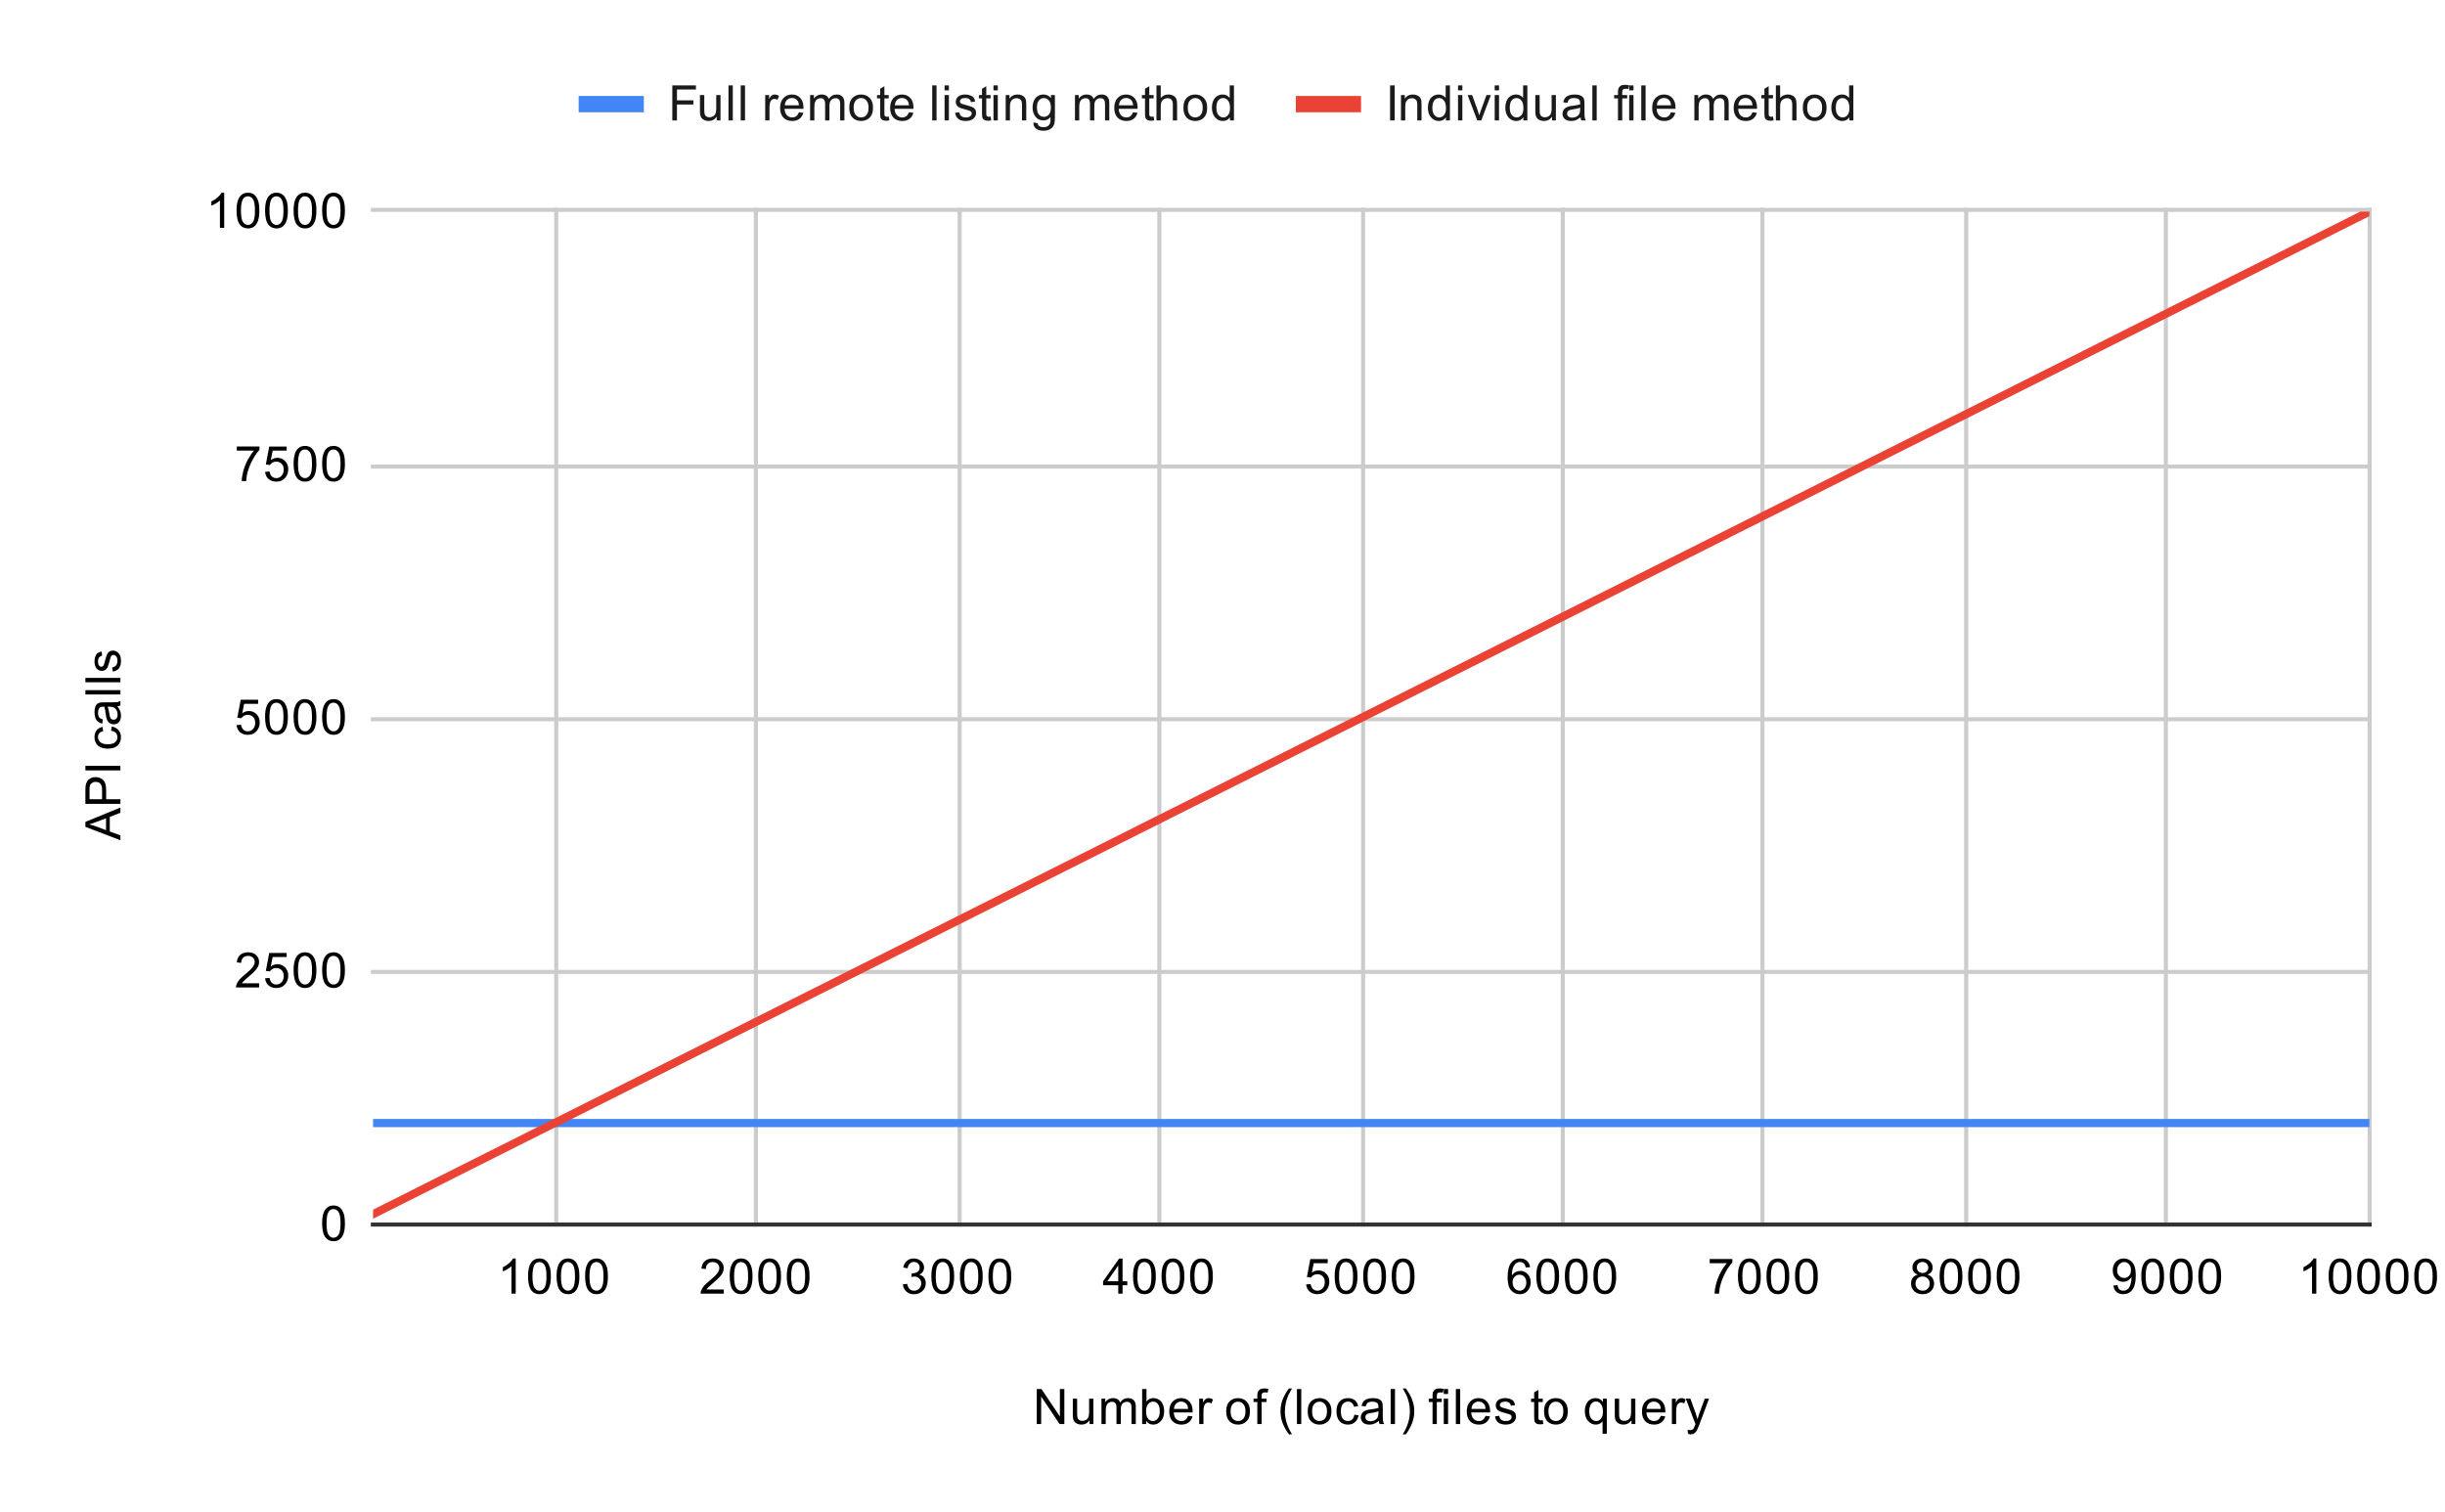 <svg version="1.1" viewBox="0.0 0.0 600.0 371.0" fill="none" stroke="none" stroke-linecap="square" stroke-miterlimit="10" width="600" height="371" xmlns:xlink="http://www.w3.org/1999/xlink" xmlns="http://www.w3.org/2000/svg"><path fill="#ffffff" d="M0 0L600.0 0L600.0 371.0L0 371.0L0 0Z" fill-rule="nonzero"/><path stroke="#cccccc" stroke-width="1.0" stroke-linecap="butt" d="M136.5 51.5L136.5 300.5" fill-rule="nonzero"/><path stroke="#cccccc" stroke-width="1.0" stroke-linecap="butt" d="M185.5 51.5L185.5 300.5" fill-rule="nonzero"/><path stroke="#cccccc" stroke-width="1.0" stroke-linecap="butt" d="M235.5 51.5L235.5 300.5" fill-rule="nonzero"/><path stroke="#cccccc" stroke-width="1.0" stroke-linecap="butt" d="M284.5 51.5L284.5 300.5" fill-rule="nonzero"/><path stroke="#cccccc" stroke-width="1.0" stroke-linecap="butt" d="M334.5 51.5L334.5 300.5" fill-rule="nonzero"/><path stroke="#cccccc" stroke-width="1.0" stroke-linecap="butt" d="M383.5 51.5L383.5 300.5" fill-rule="nonzero"/><path stroke="#cccccc" stroke-width="1.0" stroke-linecap="butt" d="M432.5 51.5L432.5 300.5" fill-rule="nonzero"/><path stroke="#cccccc" stroke-width="1.0" stroke-linecap="butt" d="M482.5 51.5L482.5 300.5" fill-rule="nonzero"/><path stroke="#cccccc" stroke-width="1.0" stroke-linecap="butt" d="M531.5 51.5L531.5 300.5" fill-rule="nonzero"/><path stroke="#cccccc" stroke-width="1.0" stroke-linecap="butt" d="M581.5 51.5L581.5 300.5" fill-rule="nonzero"/><path stroke="#333333" stroke-width="1.0" stroke-linecap="butt" d="M91.5 300.5L581.5 300.5" fill-rule="nonzero"/><path stroke="#cccccc" stroke-width="1.0" stroke-linecap="butt" d="M91.5 238.5L581.5 238.5" fill-rule="nonzero"/><path stroke="#cccccc" stroke-width="1.0" stroke-linecap="butt" d="M91.5 176.5L581.5 176.5" fill-rule="nonzero"/><path stroke="#cccccc" stroke-width="1.0" stroke-linecap="butt" d="M91.5 114.5L581.5 114.5" fill-rule="nonzero"/><path stroke="#cccccc" stroke-width="1.0" stroke-linecap="butt" d="M91.5 51.5L581.5 51.5" fill-rule="nonzero"/><clipPath id="id_0"><path d="M91.55 51.917L581.45 51.917L581.45 300.45L91.55 300.45L91.55 51.917Z" clip-rule="nonzero"/></clipPath><path stroke="#4285f4" stroke-width="2.0" stroke-linecap="butt" clip-path="url(#id_0)" d="M91.55 275.597C91.55 275.597 94.849 275.597 96.498 275.597C98.148 275.597 99.797 275.597 101.447 275.597C103.096 275.597 104.746 275.597 106.395 275.597C108.045 275.597 109.694 275.597 111.344 275.597C112.993 275.597 114.643 275.597 116.292 275.597C117.942 275.597 119.591 275.597 121.241 275.597C122.89 275.597 124.54 275.597 126.189 275.597C127.839 275.597 129.488 275.597 131.138 275.597C132.787 275.597 134.437 275.597 136.086 275.597C137.736 275.597 169.076 275.597 185.571 275.597C202.066 275.597 284.541 275.597 334.026 275.597C383.511 275.597 581.45 275.597 581.45 275.597" fill-rule="nonzero"/><path stroke="#ea4335" stroke-width="2.0" stroke-linecap="butt" clip-path="url(#id_0)" d="M91.55 297.965C91.55 297.965 94.849 296.308 96.498 295.479C98.148 294.651 99.797 293.822 101.447 292.994C103.096 292.166 104.746 291.337 106.395 290.509C108.045 289.68 109.694 288.852 111.344 288.023C112.993 287.195 114.643 286.366 116.292 285.538C117.942 284.71 119.591 283.881 121.241 283.053C122.89 282.224 124.54 281.396 126.189 280.567C127.839 279.739 129.488 278.91 131.138 278.082C132.787 277.254 134.437 276.425 136.086 275.597C137.736 274.768 169.076 259.028 185.571 250.743C202.066 242.459 284.541 201.037 334.026 176.183C383.511 151.33 581.45 51.917 581.45 51.917" fill-rule="nonzero"/><path fill="#000000" fill-opacity="0.0" clip-path="url(#id_0)" d="M94.55 275.597C94.55 277.253 93.207 278.597 91.55 278.597C89.893 278.597 88.55 277.253 88.55 275.597C88.55 273.94 89.893 272.597 91.55 272.597C93.207 272.597 94.55 273.94 94.55 275.597Z" fill-rule="nonzero"/><path fill="#000000" fill-opacity="0.0" clip-path="url(#id_0)" d="M99.498 275.597C99.498 277.253 98.155 278.597 96.498 278.597C94.842 278.597 93.498 277.253 93.498 275.597C93.498 273.94 94.842 272.597 96.498 272.597C98.155 272.597 99.498 273.94 99.498 275.597Z" fill-rule="nonzero"/><path fill="#000000" fill-opacity="0.0" clip-path="url(#id_0)" d="M104.447 275.597C104.447 277.253 103.104 278.597 101.447 278.597C99.79 278.597 98.447 277.253 98.447 275.597C98.447 273.94 99.79 272.597 101.447 272.597C103.104 272.597 104.447 273.94 104.447 275.597Z" fill-rule="nonzero"/><path fill="#000000" fill-opacity="0.0" clip-path="url(#id_0)" d="M109.395 275.597C109.395 277.253 108.052 278.597 106.395 278.597C104.739 278.597 103.395 277.253 103.395 275.597C103.395 273.94 104.739 272.597 106.395 272.597C108.052 272.597 109.395 273.94 109.395 275.597Z" fill-rule="nonzero"/><path fill="#000000" fill-opacity="0.0" clip-path="url(#id_0)" d="M114.344 275.597C114.344 277.253 113.001 278.597 111.344 278.597C109.687 278.597 108.344 277.253 108.344 275.597C108.344 273.94 109.687 272.597 111.344 272.597C113.001 272.597 114.344 273.94 114.344 275.597Z" fill-rule="nonzero"/><path fill="#000000" fill-opacity="0.0" clip-path="url(#id_0)" d="M119.292 275.597C119.292 277.253 117.949 278.597 116.292 278.597C114.636 278.597 113.292 277.253 113.292 275.597C113.292 273.94 114.636 272.597 116.292 272.597C117.949 272.597 119.292 273.94 119.292 275.597Z" fill-rule="nonzero"/><path fill="#000000" fill-opacity="0.0" clip-path="url(#id_0)" d="M124.241 275.597C124.241 277.253 122.898 278.597 121.241 278.597C119.584 278.597 118.241 277.253 118.241 275.597C118.241 273.94 119.584 272.597 121.241 272.597C122.898 272.597 124.241 273.94 124.241 275.597Z" fill-rule="nonzero"/><path fill="#000000" fill-opacity="0.0" clip-path="url(#id_0)" d="M129.189 275.597C129.189 277.253 127.846 278.597 126.189 278.597C124.533 278.597 123.189 277.253 123.189 275.597C123.189 273.94 124.533 272.597 126.189 272.597C127.846 272.597 129.189 273.94 129.189 275.597Z" fill-rule="nonzero"/><path fill="#000000" fill-opacity="0.0" clip-path="url(#id_0)" d="M134.138 275.597C134.138 277.253 132.795 278.597 131.138 278.597C129.481 278.597 128.138 277.253 128.138 275.597C128.138 273.94 129.481 272.597 131.138 272.597C132.795 272.597 134.138 273.94 134.138 275.597Z" fill-rule="nonzero"/><path fill="#000000" fill-opacity="0.0" clip-path="url(#id_0)" d="M139.086 275.597C139.086 277.253 137.743 278.597 136.086 278.597C134.429 278.597 133.086 277.253 133.086 275.597C133.086 273.94 134.429 272.597 136.086 272.597C137.743 272.597 139.086 273.94 139.086 275.597Z" fill-rule="nonzero"/><path fill="#000000" fill-opacity="0.0" clip-path="url(#id_0)" d="M188.571 275.597C188.571 277.253 187.228 278.597 185.571 278.597C183.914 278.597 182.571 277.253 182.571 275.597C182.571 273.94 183.914 272.597 185.571 272.597C187.228 272.597 188.571 273.94 188.571 275.597Z" fill-rule="nonzero"/><path fill="#000000" fill-opacity="0.0" clip-path="url(#id_0)" d="M337.026 275.597C337.026 277.253 335.683 278.597 334.026 278.597C332.369 278.597 331.026 277.253 331.026 275.597C331.026 273.94 332.369 272.597 334.026 272.597C335.683 272.597 337.026 273.94 337.026 275.597Z" fill-rule="nonzero"/><path fill="#000000" fill-opacity="0.0" clip-path="url(#id_0)" d="M584.45 275.597C584.45 277.253 583.107 278.597 581.45 278.597C579.793 278.597 578.45 277.253 578.45 275.597C578.45 273.94 579.793 272.597 581.45 272.597C583.107 272.597 584.45 273.94 584.45 275.597Z" fill-rule="nonzero"/><path fill="#000000" fill-opacity="0.0" clip-path="url(#id_0)" d="M94.55 297.965C94.55 299.622 93.207 300.965 91.55 300.965C89.893 300.965 88.55 299.622 88.55 297.965C88.55 296.308 89.893 294.965 91.55 294.965C93.207 294.965 94.55 296.308 94.55 297.965Z" fill-rule="nonzero"/><path fill="#000000" fill-opacity="0.0" clip-path="url(#id_0)" d="M99.498 295.479C99.498 297.136 98.155 298.479 96.498 298.479C94.842 298.479 93.498 297.136 93.498 295.479C93.498 293.822 94.842 292.479 96.498 292.479C98.155 292.479 99.498 293.822 99.498 295.479Z" fill-rule="nonzero"/><path fill="#000000" fill-opacity="0.0" clip-path="url(#id_0)" d="M104.447 292.994C104.447 294.651 103.104 295.994 101.447 295.994C99.79 295.994 98.447 294.651 98.447 292.994C98.447 291.337 99.79 289.994 101.447 289.994C103.104 289.994 104.447 291.337 104.447 292.994Z" fill-rule="nonzero"/><path fill="#000000" fill-opacity="0.0" clip-path="url(#id_0)" d="M109.395 290.509C109.395 292.166 108.052 293.509 106.395 293.509C104.739 293.509 103.395 292.166 103.395 290.509C103.395 288.852 104.739 287.509 106.395 287.509C108.052 287.509 109.395 288.852 109.395 290.509Z" fill-rule="nonzero"/><path fill="#000000" fill-opacity="0.0" clip-path="url(#id_0)" d="M114.344 288.023C114.344 289.68 113.001 291.023 111.344 291.023C109.687 291.023 108.344 289.68 108.344 288.023C108.344 286.366 109.687 285.023 111.344 285.023C113.001 285.023 114.344 286.366 114.344 288.023Z" fill-rule="nonzero"/><path fill="#000000" fill-opacity="0.0" clip-path="url(#id_0)" d="M119.292 285.538C119.292 287.195 117.949 288.538 116.292 288.538C114.636 288.538 113.292 287.195 113.292 285.538C113.292 283.881 114.636 282.538 116.292 282.538C117.949 282.538 119.292 283.881 119.292 285.538Z" fill-rule="nonzero"/><path fill="#000000" fill-opacity="0.0" clip-path="url(#id_0)" d="M124.241 283.053C124.241 284.71 122.898 286.053 121.241 286.053C119.584 286.053 118.241 284.71 118.241 283.053C118.241 281.396 119.584 280.053 121.241 280.053C122.898 280.053 124.241 281.396 124.241 283.053Z" fill-rule="nonzero"/><path fill="#000000" fill-opacity="0.0" clip-path="url(#id_0)" d="M129.189 280.567C129.189 282.224 127.846 283.567 126.189 283.567C124.533 283.567 123.189 282.224 123.189 280.567C123.189 278.911 124.533 277.567 126.189 277.567C127.846 277.567 129.189 278.911 129.189 280.567Z" fill-rule="nonzero"/><path fill="#000000" fill-opacity="0.0" clip-path="url(#id_0)" d="M134.138 278.082C134.138 279.739 132.795 281.082 131.138 281.082C129.481 281.082 128.138 279.739 128.138 278.082C128.138 276.425 129.481 275.082 131.138 275.082C132.795 275.082 134.138 276.425 134.138 278.082Z" fill-rule="nonzero"/><path fill="#000000" fill-opacity="0.0" clip-path="url(#id_0)" d="M139.086 275.597C139.086 277.253 137.743 278.597 136.086 278.597C134.429 278.597 133.086 277.253 133.086 275.597C133.086 273.94 134.429 272.597 136.086 272.597C137.743 272.597 139.086 273.94 139.086 275.597Z" fill-rule="nonzero"/><path fill="#000000" fill-opacity="0.0" clip-path="url(#id_0)" d="M188.571 250.743C188.571 252.4 187.228 253.743 185.571 253.743C183.914 253.743 182.571 252.4 182.571 250.743C182.571 249.086 183.914 247.743 185.571 247.743C187.228 247.743 188.571 249.086 188.571 250.743Z" fill-rule="nonzero"/><path fill="#000000" fill-opacity="0.0" clip-path="url(#id_0)" d="M337.026 176.183C337.026 177.84 335.683 179.183 334.026 179.183C332.369 179.183 331.026 177.84 331.026 176.183C331.026 174.526 332.369 173.183 334.026 173.183C335.683 173.183 337.026 174.526 337.026 176.183Z" fill-rule="nonzero"/><path fill="#000000" fill-opacity="0.0" clip-path="url(#id_0)" d="M584.45 51.917C584.45 53.574 583.107 54.917 581.45 54.917C579.793 54.917 578.45 53.574 578.45 51.917C578.45 50.26 579.793 48.917 581.45 48.917C583.107 48.917 584.45 50.26 584.45 51.917Z" fill-rule="nonzero"/><path fill="#000000" d="M254.422 349.45L254.422 340.856L255.578 340.856L260.094 347.606L260.094 340.856L261.188 340.856L261.188 349.45L260.016 349.45L255.5 342.7L255.5 349.45L254.422 349.45ZM267.375 349.45L267.375 348.528Q266.641 349.591 265.391 349.591Q264.844 349.591 264.359 349.387Q263.891 349.169 263.656 348.856Q263.422 348.528 263.328 348.059Q263.266 347.762 263.266 347.075L263.266 343.231L264.328 343.231L264.328 346.684Q264.328 347.497 264.391 347.794Q264.484 348.2 264.797 348.45Q265.125 348.684 265.609 348.684Q266.078 348.684 266.484 348.45Q266.906 348.2 267.078 347.778Q267.266 347.356 267.266 346.559L267.266 343.231L268.312 343.231L268.312 349.45L267.375 349.45ZM270.297 349.45L270.297 343.231L271.234 343.231L271.234 344.106Q271.531 343.637 272.016 343.372Q272.5 343.091 273.125 343.091Q273.812 343.091 274.25 343.372Q274.703 343.653 274.875 344.169Q275.625 343.091 276.797 343.091Q277.734 343.091 278.219 343.606Q278.719 344.106 278.719 345.184L278.719 349.45L277.672 349.45L277.672 345.528Q277.672 344.903 277.562 344.622Q277.469 344.341 277.203 344.169Q276.938 343.997 276.562 343.997Q275.906 343.997 275.469 344.434Q275.047 344.872 275.047 345.841L275.047 349.45L273.984 349.45L273.984 345.403Q273.984 344.7 273.719 344.356Q273.469 343.997 272.891 343.997Q272.438 343.997 272.062 344.231Q271.688 344.466 271.516 344.919Q271.344 345.372 271.344 346.216L271.344 349.45L270.297 349.45ZM281.266 349.45L280.281 349.45L280.281 340.856L281.344 340.856L281.344 343.919Q282.016 343.091 283.047 343.091Q283.625 343.091 284.125 343.325Q284.641 343.544 284.969 343.966Q285.312 344.387 285.5 344.981Q285.688 345.575 285.688 346.247Q285.688 347.841 284.891 348.716Q284.094 349.591 283.0 349.591Q281.891 349.591 281.266 348.669L281.266 349.45ZM281.25 346.294Q281.25 347.403 281.562 347.903Q282.062 348.716 282.906 348.716Q283.594 348.716 284.094 348.122Q284.609 347.528 284.609 346.325Q284.609 345.106 284.125 344.528Q283.641 343.95 282.953 343.95Q282.266 343.95 281.75 344.559Q281.25 345.153 281.25 346.294ZM291.547 347.45L292.641 347.575Q292.391 348.528 291.688 349.059Q290.984 349.591 289.906 349.591Q288.547 349.591 287.734 348.747Q286.938 347.903 286.938 346.387Q286.938 344.825 287.75 343.966Q288.562 343.091 289.844 343.091Q291.094 343.091 291.875 343.934Q292.672 344.778 292.672 346.325Q292.672 346.419 292.672 346.606L288.031 346.606Q288.094 347.637 288.609 348.184Q289.125 348.716 289.906 348.716Q290.484 348.716 290.891 348.419Q291.312 348.106 291.547 347.45ZM288.094 345.747L291.562 345.747Q291.5 344.95 291.172 344.559Q290.656 343.95 289.859 343.95Q289.125 343.95 288.625 344.434Q288.141 344.919 288.094 345.747ZM294.281 349.45L294.281 343.231L295.234 343.231L295.234 344.169Q295.594 343.512 295.891 343.309Q296.203 343.091 296.578 343.091Q297.109 343.091 297.656 343.419L297.297 344.403Q296.906 344.169 296.531 344.169Q296.172 344.169 295.891 344.387Q295.625 344.591 295.516 344.966Q295.328 345.528 295.328 346.184L295.328 349.45L294.281 349.45ZM300.906 346.341Q300.906 344.606 301.859 343.778Q302.656 343.091 303.812 343.091Q305.094 343.091 305.906 343.934Q306.734 344.762 306.734 346.247Q306.734 347.45 306.375 348.137Q306.016 348.825 305.312 349.216Q304.625 349.591 303.812 349.591Q302.516 349.591 301.703 348.762Q300.906 347.919 300.906 346.341ZM301.984 346.341Q301.984 347.528 302.5 348.122Q303.031 348.716 303.812 348.716Q304.609 348.716 305.125 348.122Q305.641 347.528 305.641 346.309Q305.641 345.153 305.109 344.559Q304.594 343.966 303.812 343.966Q303.031 343.966 302.5 344.559Q301.984 345.137 301.984 346.341ZM308.547 349.45L308.547 344.044L307.609 344.044L307.609 343.231L308.547 343.231L308.547 342.559Q308.547 341.934 308.656 341.637Q308.812 341.216 309.188 340.966Q309.578 340.716 310.266 340.716Q310.719 340.716 311.25 340.825L311.094 341.731Q310.766 341.684 310.469 341.684Q309.984 341.684 309.781 341.887Q309.594 342.091 309.594 342.653L309.594 343.231L310.812 343.231L310.812 344.044L309.594 344.044L309.594 349.45L308.547 349.45ZM316.312 351.981Q315.438 350.872 314.828 349.403Q314.234 347.919 314.234 346.341Q314.234 344.95 314.672 343.669Q315.203 342.184 316.312 340.716L317.062 340.716Q316.359 341.934 316.125 342.45Q315.766 343.262 315.562 344.137Q315.312 345.231 315.312 346.341Q315.312 349.169 317.062 351.981L316.312 351.981ZM318.266 349.45L318.266 340.856L319.328 340.856L319.328 349.45L318.266 349.45ZM320.906 346.341Q320.906 344.606 321.859 343.778Q322.656 343.091 323.812 343.091Q325.094 343.091 325.906 343.934Q326.734 344.762 326.734 346.247Q326.734 347.45 326.375 348.137Q326.016 348.825 325.312 349.216Q324.625 349.591 323.812 349.591Q322.516 349.591 321.703 348.762Q320.906 347.919 320.906 346.341ZM321.984 346.341Q321.984 347.528 322.5 348.122Q323.031 348.716 323.812 348.716Q324.609 348.716 325.125 348.122Q325.641 347.528 325.641 346.309Q325.641 345.153 325.109 344.559Q324.594 343.966 323.812 343.966Q323.031 343.966 322.5 344.559Q321.984 345.137 321.984 346.341ZM332.359 347.169L333.391 347.309Q333.219 348.372 332.516 348.981Q331.812 349.591 330.797 349.591Q329.516 349.591 328.734 348.762Q327.969 347.919 327.969 346.356Q327.969 345.356 328.297 344.606Q328.641 343.841 329.312 343.466Q330.0 343.091 330.812 343.091Q331.812 343.091 332.453 343.606Q333.109 344.106 333.297 345.059L332.266 345.216Q332.125 344.591 331.75 344.278Q331.375 343.95 330.844 343.95Q330.047 343.95 329.547 344.528Q329.047 345.091 329.047 346.325Q329.047 347.591 329.531 348.153Q330.016 348.716 330.781 348.716Q331.406 348.716 331.812 348.341Q332.234 347.966 332.359 347.169ZM338.359 348.684Q337.766 349.184 337.219 349.387Q336.688 349.591 336.062 349.591Q335.031 349.591 334.484 349.091Q333.938 348.591 333.938 347.809Q333.938 347.356 334.141 346.981Q334.344 346.591 334.688 346.372Q335.031 346.137 335.453 346.028Q335.75 345.934 336.391 345.856Q337.656 345.716 338.266 345.497Q338.266 345.278 338.266 345.231Q338.266 344.575 337.969 344.309Q337.562 343.966 336.766 343.966Q336.031 343.966 335.672 344.231Q335.312 344.481 335.141 345.137L334.109 344.997Q334.25 344.341 334.578 343.934Q334.906 343.528 335.516 343.309Q336.125 343.091 336.922 343.091Q337.719 343.091 338.219 343.278Q338.719 343.466 338.953 343.747Q339.188 344.028 339.281 344.466Q339.328 344.731 339.328 345.434L339.328 346.841Q339.328 348.309 339.391 348.7Q339.469 349.091 339.672 349.45L338.562 349.45Q338.406 349.122 338.359 348.684ZM338.266 346.325Q337.688 346.559 336.547 346.731Q335.891 346.825 335.625 346.95Q335.359 347.059 335.203 347.278Q335.062 347.497 335.062 347.778Q335.062 348.2 335.375 348.481Q335.703 348.762 336.312 348.762Q336.922 348.762 337.391 348.497Q337.875 348.231 338.094 347.762Q338.266 347.403 338.266 346.716L338.266 346.325ZM341.266 349.45L341.266 340.856L342.328 340.856L342.328 349.45L341.266 349.45ZM344.984 351.981L344.234 351.981Q345.984 349.169 345.984 346.341Q345.984 345.247 345.734 344.153Q345.531 343.278 345.172 342.466Q344.938 341.95 344.234 340.716L344.984 340.716Q346.078 342.184 346.609 343.669Q347.062 344.95 347.062 346.341Q347.062 347.919 346.453 349.403Q345.844 350.872 344.984 351.981ZM351.547 349.45L351.547 344.044L350.609 344.044L350.609 343.231L351.547 343.231L351.547 342.559Q351.547 341.934 351.656 341.637Q351.812 341.216 352.188 340.966Q352.578 340.716 353.266 340.716Q353.719 340.716 354.25 340.825L354.094 341.731Q353.766 341.684 353.469 341.684Q352.984 341.684 352.781 341.887Q352.594 342.091 352.594 342.653L352.594 343.231L353.812 343.231L353.812 344.044L352.594 344.044L352.594 349.45L351.547 349.45ZM354.297 342.075L354.297 340.856L355.359 340.856L355.359 342.075L354.297 342.075ZM354.297 349.45L354.297 343.231L355.359 343.231L355.359 349.45L354.297 349.45ZM357.266 349.45L357.266 340.856L358.328 340.856L358.328 349.45L357.266 349.45ZM364.547 347.45L365.641 347.575Q365.391 348.528 364.688 349.059Q363.984 349.591 362.906 349.591Q361.547 349.591 360.734 348.747Q359.938 347.903 359.938 346.387Q359.938 344.825 360.75 343.966Q361.562 343.091 362.844 343.091Q364.094 343.091 364.875 343.934Q365.672 344.778 365.672 346.325Q365.672 346.419 365.672 346.606L361.031 346.606Q361.094 347.637 361.609 348.184Q362.125 348.716 362.906 348.716Q363.484 348.716 363.891 348.419Q364.312 348.106 364.547 347.45ZM361.094 345.747L364.562 345.747Q364.5 344.95 364.172 344.559Q363.656 343.95 362.859 343.95Q362.125 343.95 361.625 344.434Q361.141 344.919 361.094 345.747ZM366.875 347.591L367.906 347.434Q368.0 348.059 368.391 348.387Q368.797 348.716 369.531 348.716Q370.25 348.716 370.594 348.434Q370.953 348.137 370.953 347.731Q370.953 347.372 370.641 347.169Q370.422 347.028 369.562 346.809Q368.406 346.512 367.953 346.309Q367.516 346.091 367.281 345.716Q367.047 345.341 367.047 344.872Q367.047 344.466 367.234 344.106Q367.422 343.747 367.75 343.512Q368.0 343.341 368.422 343.216Q368.844 343.091 369.344 343.091Q370.062 343.091 370.609 343.309Q371.172 343.512 371.438 343.872Q371.703 344.231 371.797 344.825L370.766 344.966Q370.703 344.497 370.359 344.231Q370.031 343.95 369.406 343.95Q368.688 343.95 368.375 344.2Q368.062 344.434 368.062 344.762Q368.062 344.966 368.188 345.122Q368.328 345.294 368.594 345.403Q368.75 345.466 369.531 345.669Q370.656 345.981 371.094 346.169Q371.531 346.356 371.781 346.716Q372.031 347.075 372.031 347.622Q372.031 348.153 371.719 348.622Q371.422 349.075 370.844 349.341Q370.266 349.591 369.531 349.591Q368.312 349.591 367.672 349.091Q367.047 348.575 366.875 347.591ZM378.594 348.512L378.75 349.434Q378.297 349.528 377.953 349.528Q377.375 349.528 377.062 349.356Q376.75 349.169 376.609 348.872Q376.484 348.575 376.484 347.622L376.484 344.044L375.719 344.044L375.719 343.231L376.484 343.231L376.484 341.684L377.531 341.059L377.531 343.231L378.594 343.231L378.594 344.044L377.531 344.044L377.531 347.684Q377.531 348.137 377.578 348.262Q377.641 348.387 377.766 348.466Q377.891 348.544 378.125 348.544Q378.312 348.544 378.594 348.512ZM378.906 346.341Q378.906 344.606 379.859 343.778Q380.656 343.091 381.812 343.091Q383.094 343.091 383.906 343.934Q384.734 344.762 384.734 346.247Q384.734 347.45 384.375 348.137Q384.016 348.825 383.312 349.216Q382.625 349.591 381.812 349.591Q380.516 349.591 379.703 348.762Q378.906 347.919 378.906 346.341ZM379.984 346.341Q379.984 347.528 380.5 348.122Q381.031 348.716 381.812 348.716Q382.609 348.716 383.125 348.122Q383.641 347.528 383.641 346.309Q383.641 345.153 383.109 344.559Q382.594 343.966 381.812 343.966Q381.031 343.966 380.5 344.559Q379.984 345.137 379.984 346.341ZM393.266 351.841L393.266 348.794Q393.016 349.137 392.562 349.372Q392.125 349.591 391.625 349.591Q390.516 349.591 389.719 348.716Q388.922 347.825 388.922 346.278Q388.922 345.341 389.25 344.606Q389.578 343.856 390.188 343.481Q390.812 343.091 391.547 343.091Q392.703 343.091 393.359 344.059L393.359 343.231L394.312 343.231L394.312 351.841L393.266 351.841ZM390.0 346.325Q390.0 347.528 390.5 348.122Q391.016 348.716 391.719 348.716Q392.391 348.716 392.875 348.153Q393.359 347.575 393.359 346.419Q393.359 345.169 392.844 344.544Q392.344 343.919 391.641 343.919Q390.969 343.919 390.484 344.512Q390.0 345.091 390.0 346.325ZM400.375 349.45L400.375 348.528Q399.641 349.591 398.391 349.591Q397.844 349.591 397.359 349.387Q396.891 349.169 396.656 348.856Q396.422 348.528 396.328 348.059Q396.266 347.762 396.266 347.075L396.266 343.231L397.328 343.231L397.328 346.684Q397.328 347.497 397.391 347.794Q397.484 348.2 397.797 348.45Q398.125 348.684 398.609 348.684Q399.078 348.684 399.484 348.45Q399.906 348.2 400.078 347.778Q400.266 347.356 400.266 346.559L400.266 343.231L401.312 343.231L401.312 349.45L400.375 349.45ZM407.547 347.45L408.641 347.575Q408.391 348.528 407.688 349.059Q406.984 349.591 405.906 349.591Q404.547 349.591 403.734 348.747Q402.938 347.903 402.938 346.387Q402.938 344.825 403.75 343.966Q404.562 343.091 405.844 343.091Q407.094 343.091 407.875 343.934Q408.672 344.778 408.672 346.325Q408.672 346.419 408.672 346.606L404.031 346.606Q404.094 347.637 404.609 348.184Q405.125 348.716 405.906 348.716Q406.484 348.716 406.891 348.419Q407.312 348.106 407.547 347.45ZM404.094 345.747L407.562 345.747Q407.5 344.95 407.172 344.559Q406.656 343.95 405.859 343.95Q405.125 343.95 404.625 344.434Q404.141 344.919 404.094 345.747ZM410.281 349.45L410.281 343.231L411.234 343.231L411.234 344.169Q411.594 343.512 411.891 343.309Q412.203 343.091 412.578 343.091Q413.109 343.091 413.656 343.419L413.297 344.403Q412.906 344.169 412.531 344.169Q412.172 344.169 411.891 344.387Q411.625 344.591 411.516 344.966Q411.328 345.528 411.328 346.184L411.328 349.45L410.281 349.45ZM414.25 351.841L414.125 350.856Q414.469 350.95 414.734 350.95Q415.078 350.95 415.281 350.825Q415.5 350.716 415.641 350.512Q415.734 350.341 415.969 349.716Q415.984 349.637 416.062 349.466L413.688 343.231L414.828 343.231L416.125 346.825Q416.375 347.512 416.578 348.278Q416.766 347.544 417.016 346.856L418.344 343.231L419.391 343.231L417.031 349.559Q416.641 350.575 416.438 350.966Q416.156 351.497 415.781 351.731Q415.422 351.981 414.922 351.981Q414.625 351.981 414.25 351.841Z" fill-rule="nonzero"/><path fill="#000000" d="M29.55 206.199L20.956 202.902L20.956 201.683L29.55 198.168L29.55 199.449L26.941 200.465L26.941 204.043L29.55 204.996L29.55 206.199ZM26.019 203.715L26.019 200.808L23.644 201.699Q22.566 202.121 21.863 202.308Q22.691 202.48 23.503 202.777L26.019 203.715ZM29.55 197.261L20.956 197.261L20.956 194.011Q20.956 193.168 21.034 192.715Q21.144 192.074 21.441 191.652Q21.738 191.215 22.269 190.965Q22.8 190.699 23.441 190.699Q24.534 190.699 25.3 191.402Q26.05 192.09 26.05 193.918L26.05 196.121L29.55 196.121L29.55 197.261ZM25.05 196.121L25.05 193.902Q25.05 192.793 24.644 192.34Q24.222 191.871 23.472 191.871Q22.941 191.871 22.566 192.152Q22.175 192.418 22.05 192.855Q21.972 193.152 21.972 193.918L21.972 196.121L25.05 196.121ZM29.55 189.058L20.956 189.058L20.956 187.933L29.55 187.933L29.55 189.058ZM27.269 179.324L27.409 178.293Q28.472 178.465 29.081 179.168Q29.691 179.871 29.691 180.886Q29.691 182.168 28.863 182.949Q28.019 183.715 26.456 183.715Q25.456 183.715 24.706 183.386Q23.941 183.043 23.566 182.371Q23.191 181.683 23.191 180.871Q23.191 179.871 23.706 179.23Q24.206 178.574 25.159 178.386L25.316 179.418Q24.691 179.558 24.378 179.933Q24.05 180.308 24.05 180.84Q24.05 181.636 24.628 182.136Q25.191 182.636 26.425 182.636Q27.691 182.636 28.253 182.152Q28.816 181.668 28.816 180.902Q28.816 180.277 28.441 179.871Q28.066 179.449 27.269 179.324ZM28.784 173.324Q29.284 173.918 29.488 174.465Q29.691 174.996 29.691 175.621Q29.691 176.652 29.191 177.199Q28.691 177.746 27.909 177.746Q27.456 177.746 27.081 177.543Q26.691 177.34 26.472 176.996Q26.238 176.652 26.128 176.23Q26.034 175.933 25.956 175.293Q25.816 174.027 25.597 173.418Q25.378 173.418 25.331 173.418Q24.675 173.418 24.409 173.715Q24.066 174.121 24.066 174.918Q24.066 175.652 24.331 176.011Q24.581 176.371 25.238 176.543L25.097 177.574Q24.441 177.433 24.034 177.105Q23.628 176.777 23.409 176.168Q23.191 175.558 23.191 174.761Q23.191 173.965 23.378 173.465Q23.566 172.965 23.847 172.73Q24.128 172.496 24.566 172.402Q24.831 172.355 25.534 172.355L26.941 172.355Q28.409 172.355 28.8 172.293Q29.191 172.215 29.55 172.011L29.55 173.121Q29.222 173.277 28.784 173.324ZM26.425 173.418Q26.659 173.996 26.831 175.136Q26.925 175.793 27.05 176.058Q27.159 176.324 27.378 176.48Q27.597 176.621 27.878 176.621Q28.3 176.621 28.581 176.308Q28.863 175.98 28.863 175.371Q28.863 174.761 28.597 174.293Q28.331 173.808 27.863 173.59Q27.503 173.418 26.816 173.418L26.425 173.418ZM29.55 170.418L20.956 170.418L20.956 169.355L29.55 169.355L29.55 170.418ZM29.55 167.418L20.956 167.418L20.956 166.355L29.55 166.355L29.55 167.418ZM27.691 164.808L27.534 163.777Q28.159 163.683 28.488 163.293Q28.816 162.886 28.816 162.152Q28.816 161.433 28.534 161.09Q28.238 160.73 27.831 160.73Q27.472 160.73 27.269 161.043Q27.128 161.261 26.909 162.121Q26.613 163.277 26.409 163.73Q26.191 164.168 25.816 164.402Q25.441 164.636 24.972 164.636Q24.566 164.636 24.206 164.449Q23.847 164.261 23.613 163.933Q23.441 163.683 23.316 163.261Q23.191 162.84 23.191 162.34Q23.191 161.621 23.409 161.074Q23.613 160.511 23.972 160.246Q24.331 159.98 24.925 159.886L25.066 160.918Q24.597 160.98 24.331 161.324Q24.05 161.652 24.05 162.277Q24.05 162.996 24.3 163.308Q24.534 163.621 24.863 163.621Q25.066 163.621 25.222 163.496Q25.394 163.355 25.503 163.09Q25.566 162.933 25.769 162.152Q26.081 161.027 26.269 160.59Q26.456 160.152 26.816 159.902Q27.175 159.652 27.722 159.652Q28.253 159.652 28.722 159.965Q29.175 160.261 29.441 160.84Q29.691 161.418 29.691 162.152Q29.691 163.371 29.191 164.011Q28.675 164.636 27.691 164.808Z" fill-rule="nonzero"/><path fill="#000000" d="M79.05 300.216Q79.05 298.684 79.362 297.762Q79.675 296.825 80.284 296.325Q80.909 295.825 81.847 295.825Q82.534 295.825 83.05 296.106Q83.581 296.387 83.925 296.919Q84.269 297.434 84.456 298.184Q84.644 298.934 84.644 300.216Q84.644 301.731 84.331 302.653Q84.034 303.575 83.409 304.091Q82.8 304.591 81.847 304.591Q80.612 304.591 79.894 303.7Q79.05 302.637 79.05 300.216ZM80.128 300.216Q80.128 302.325 80.628 303.028Q81.128 303.731 81.847 303.731Q82.581 303.731 83.066 303.028Q83.566 302.325 83.566 300.216Q83.566 298.091 83.066 297.403Q82.581 296.7 81.831 296.7Q81.112 296.7 80.675 297.309Q80.128 298.091 80.128 300.216Z" fill-rule="nonzero"/><path fill="#000000" d="M63.597 241.301L63.597 242.317L57.909 242.317Q57.909 241.942 58.034 241.582Q58.253 241.004 58.722 240.442Q59.206 239.879 60.112 239.145Q61.519 237.989 62.003 237.317Q62.503 236.645 62.503 236.051Q62.503 235.426 62.05 235.004Q61.597 234.567 60.878 234.567Q60.112 234.567 59.659 235.02Q59.206 235.473 59.191 236.285L58.112 236.176Q58.222 234.957 58.941 234.332Q59.675 233.692 60.909 233.692Q62.144 233.692 62.862 234.379Q63.581 235.067 63.581 236.082Q63.581 236.598 63.362 237.098Q63.159 237.582 62.659 238.145Q62.175 238.692 61.05 239.645Q60.097 240.442 59.816 240.739Q59.55 241.02 59.378 241.301L63.597 241.301ZM65.05 240.067L66.159 239.973Q66.284 240.785 66.722 241.192Q67.175 241.598 67.816 241.598Q68.566 241.598 69.097 241.02Q69.628 240.442 69.628 239.504Q69.628 238.598 69.112 238.082Q68.612 237.551 67.784 237.551Q67.284 237.551 66.862 237.785Q66.456 238.02 66.222 238.379L65.237 238.254L66.066 233.848L70.347 233.848L70.347 234.848L66.909 234.848L66.456 237.16Q67.222 236.614 68.066 236.614Q69.191 236.614 69.956 237.395Q70.737 238.176 70.737 239.41Q70.737 240.567 70.066 241.426Q69.237 242.457 67.816 242.457Q66.644 242.457 65.894 241.801Q65.159 241.145 65.05 240.067ZM72.05 238.082Q72.05 236.551 72.362 235.629Q72.675 234.692 73.284 234.192Q73.909 233.692 74.847 233.692Q75.534 233.692 76.05 233.973Q76.581 234.254 76.925 234.785Q77.269 235.301 77.456 236.051Q77.644 236.801 77.644 238.082Q77.644 239.598 77.331 240.52Q77.034 241.442 76.409 241.957Q75.8 242.457 74.847 242.457Q73.612 242.457 72.894 241.567Q72.05 240.504 72.05 238.082ZM73.128 238.082Q73.128 240.192 73.628 240.895Q74.128 241.598 74.847 241.598Q75.581 241.598 76.066 240.895Q76.566 240.192 76.566 238.082Q76.566 235.957 76.066 235.27Q75.581 234.567 74.831 234.567Q74.112 234.567 73.675 235.176Q73.128 235.957 73.128 238.082ZM79.05 238.082Q79.05 236.551 79.362 235.629Q79.675 234.692 80.284 234.192Q80.909 233.692 81.847 233.692Q82.534 233.692 83.05 233.973Q83.581 234.254 83.925 234.785Q84.269 235.301 84.456 236.051Q84.644 236.801 84.644 238.082Q84.644 239.598 84.331 240.52Q84.034 241.442 83.409 241.957Q82.8 242.457 81.847 242.457Q80.612 242.457 79.894 241.567Q79.05 240.504 79.05 238.082ZM80.128 238.082Q80.128 240.192 80.628 240.895Q81.128 241.598 81.847 241.598Q82.581 241.598 83.066 240.895Q83.566 240.192 83.566 238.082Q83.566 235.957 83.066 235.27Q82.581 234.567 81.831 234.567Q81.112 234.567 80.675 235.176Q80.128 235.957 80.128 238.082Z" fill-rule="nonzero"/><path fill="#000000" d="M58.05 177.933L59.159 177.84Q59.284 178.652 59.722 179.058Q60.175 179.465 60.816 179.465Q61.566 179.465 62.097 178.886Q62.628 178.308 62.628 177.371Q62.628 176.465 62.112 175.949Q61.612 175.418 60.784 175.418Q60.284 175.418 59.862 175.652Q59.456 175.886 59.222 176.246L58.237 176.121L59.066 171.715L63.347 171.715L63.347 172.715L59.909 172.715L59.456 175.027Q60.222 174.48 61.066 174.48Q62.191 174.48 62.956 175.261Q63.737 176.043 63.737 177.277Q63.737 178.433 63.066 179.293Q62.237 180.324 60.816 180.324Q59.644 180.324 58.894 179.668Q58.159 179.011 58.05 177.933ZM65.05 175.949Q65.05 174.418 65.362 173.496Q65.675 172.558 66.284 172.058Q66.909 171.558 67.847 171.558Q68.534 171.558 69.05 171.84Q69.581 172.121 69.925 172.652Q70.269 173.168 70.456 173.918Q70.644 174.668 70.644 175.949Q70.644 177.465 70.331 178.386Q70.034 179.308 69.409 179.824Q68.8 180.324 67.847 180.324Q66.612 180.324 65.894 179.433Q65.05 178.371 65.05 175.949ZM66.128 175.949Q66.128 178.058 66.628 178.761Q67.128 179.465 67.847 179.465Q68.581 179.465 69.066 178.761Q69.566 178.058 69.566 175.949Q69.566 173.824 69.066 173.136Q68.581 172.433 67.831 172.433Q67.112 172.433 66.675 173.043Q66.128 173.824 66.128 175.949ZM72.05 175.949Q72.05 174.418 72.362 173.496Q72.675 172.558 73.284 172.058Q73.909 171.558 74.847 171.558Q75.534 171.558 76.05 171.84Q76.581 172.121 76.925 172.652Q77.269 173.168 77.456 173.918Q77.644 174.668 77.644 175.949Q77.644 177.465 77.331 178.386Q77.034 179.308 76.409 179.824Q75.8 180.324 74.847 180.324Q73.612 180.324 72.894 179.433Q72.05 178.371 72.05 175.949ZM73.128 175.949Q73.128 178.058 73.628 178.761Q74.128 179.465 74.847 179.465Q75.581 179.465 76.066 178.761Q76.566 178.058 76.566 175.949Q76.566 173.824 76.066 173.136Q75.581 172.433 74.831 172.433Q74.112 172.433 73.675 173.043Q73.128 173.824 73.128 175.949ZM79.05 175.949Q79.05 174.418 79.362 173.496Q79.675 172.558 80.284 172.058Q80.909 171.558 81.847 171.558Q82.534 171.558 83.05 171.84Q83.581 172.121 83.925 172.652Q84.269 173.168 84.456 173.918Q84.644 174.668 84.644 175.949Q84.644 177.465 84.331 178.386Q84.034 179.308 83.409 179.824Q82.8 180.324 81.847 180.324Q80.612 180.324 79.894 179.433Q79.05 178.371 79.05 175.949ZM80.128 175.949Q80.128 178.058 80.628 178.761Q81.128 179.465 81.847 179.465Q82.581 179.465 83.066 178.761Q83.566 178.058 83.566 175.949Q83.566 173.824 83.066 173.136Q82.581 172.433 81.831 172.433Q81.112 172.433 80.675 173.043Q80.128 173.824 80.128 175.949Z" fill-rule="nonzero"/><path fill="#000000" d="M58.112 110.581L58.112 109.566L63.675 109.566L63.675 110.394Q62.862 111.269 62.05 112.722Q61.253 114.159 60.816 115.691Q60.487 116.769 60.409 118.05L59.316 118.05Q59.331 117.034 59.706 115.597Q60.097 114.159 60.8 112.831Q61.519 111.503 62.331 110.581L58.112 110.581ZM65.05 115.8L66.159 115.706Q66.284 116.519 66.722 116.925Q67.175 117.331 67.816 117.331Q68.566 117.331 69.097 116.753Q69.628 116.175 69.628 115.237Q69.628 114.331 69.112 113.816Q68.612 113.284 67.784 113.284Q67.284 113.284 66.862 113.519Q66.456 113.753 66.222 114.112L65.237 113.987L66.066 109.581L70.347 109.581L70.347 110.581L66.909 110.581L66.456 112.894Q67.222 112.347 68.066 112.347Q69.191 112.347 69.956 113.128Q70.737 113.909 70.737 115.144Q70.737 116.3 70.066 117.159Q69.237 118.191 67.816 118.191Q66.644 118.191 65.894 117.534Q65.159 116.878 65.05 115.8ZM72.05 113.816Q72.05 112.284 72.362 111.362Q72.675 110.425 73.284 109.925Q73.909 109.425 74.847 109.425Q75.534 109.425 76.05 109.706Q76.581 109.987 76.925 110.519Q77.269 111.034 77.456 111.784Q77.644 112.534 77.644 113.816Q77.644 115.331 77.331 116.253Q77.034 117.175 76.409 117.691Q75.8 118.191 74.847 118.191Q73.612 118.191 72.894 117.3Q72.05 116.237 72.05 113.816ZM73.128 113.816Q73.128 115.925 73.628 116.628Q74.128 117.331 74.847 117.331Q75.581 117.331 76.066 116.628Q76.566 115.925 76.566 113.816Q76.566 111.691 76.066 111.003Q75.581 110.3 74.831 110.3Q74.112 110.3 73.675 110.909Q73.128 111.691 73.128 113.816ZM79.05 113.816Q79.05 112.284 79.362 111.362Q79.675 110.425 80.284 109.925Q80.909 109.425 81.847 109.425Q82.534 109.425 83.05 109.706Q83.581 109.987 83.925 110.519Q84.269 111.034 84.456 111.784Q84.644 112.534 84.644 113.816Q84.644 115.331 84.331 116.253Q84.034 117.175 83.409 117.691Q82.8 118.191 81.847 118.191Q80.612 118.191 79.894 117.3Q79.05 116.237 79.05 113.816ZM80.128 113.816Q80.128 115.925 80.628 116.628Q81.128 117.331 81.847 117.331Q82.581 117.331 83.066 116.628Q83.566 115.925 83.566 113.816Q83.566 111.691 83.066 111.003Q82.581 110.3 81.831 110.3Q81.112 110.3 80.675 110.909Q80.128 111.691 80.128 113.816Z" fill-rule="nonzero"/><path fill="#000000" d="M55.019 55.917L53.972 55.917L53.972 49.198Q53.581 49.557 52.956 49.932Q52.347 50.292 51.862 50.464L51.862 49.448Q52.737 49.026 53.394 48.448Q54.066 47.854 54.347 47.292L55.019 47.292L55.019 55.917ZM58.05 51.682Q58.05 50.151 58.362 49.229Q58.675 48.292 59.284 47.792Q59.909 47.292 60.847 47.292Q61.534 47.292 62.05 47.573Q62.581 47.854 62.925 48.385Q63.269 48.901 63.456 49.651Q63.644 50.401 63.644 51.682Q63.644 53.198 63.331 54.12Q63.034 55.042 62.409 55.557Q61.8 56.057 60.847 56.057Q59.612 56.057 58.894 55.167Q58.05 54.104 58.05 51.682ZM59.128 51.682Q59.128 53.792 59.628 54.495Q60.128 55.198 60.847 55.198Q61.581 55.198 62.066 54.495Q62.566 53.792 62.566 51.682Q62.566 49.557 62.066 48.87Q61.581 48.167 60.831 48.167Q60.112 48.167 59.675 48.776Q59.128 49.557 59.128 51.682ZM65.05 51.682Q65.05 50.151 65.362 49.229Q65.675 48.292 66.284 47.792Q66.909 47.292 67.847 47.292Q68.534 47.292 69.05 47.573Q69.581 47.854 69.925 48.385Q70.269 48.901 70.456 49.651Q70.644 50.401 70.644 51.682Q70.644 53.198 70.331 54.12Q70.034 55.042 69.409 55.557Q68.8 56.057 67.847 56.057Q66.612 56.057 65.894 55.167Q65.05 54.104 65.05 51.682ZM66.128 51.682Q66.128 53.792 66.628 54.495Q67.128 55.198 67.847 55.198Q68.581 55.198 69.066 54.495Q69.566 53.792 69.566 51.682Q69.566 49.557 69.066 48.87Q68.581 48.167 67.831 48.167Q67.112 48.167 66.675 48.776Q66.128 49.557 66.128 51.682ZM72.05 51.682Q72.05 50.151 72.362 49.229Q72.675 48.292 73.284 47.792Q73.909 47.292 74.847 47.292Q75.534 47.292 76.05 47.573Q76.581 47.854 76.925 48.385Q77.269 48.901 77.456 49.651Q77.644 50.401 77.644 51.682Q77.644 53.198 77.331 54.12Q77.034 55.042 76.409 55.557Q75.8 56.057 74.847 56.057Q73.612 56.057 72.894 55.167Q72.05 54.104 72.05 51.682ZM73.128 51.682Q73.128 53.792 73.628 54.495Q74.128 55.198 74.847 55.198Q75.581 55.198 76.066 54.495Q76.566 53.792 76.566 51.682Q76.566 49.557 76.066 48.87Q75.581 48.167 74.831 48.167Q74.112 48.167 73.675 48.776Q73.128 49.557 73.128 51.682ZM79.05 51.682Q79.05 50.151 79.362 49.229Q79.675 48.292 80.284 47.792Q80.909 47.292 81.847 47.292Q82.534 47.292 83.05 47.573Q83.581 47.854 83.925 48.385Q84.269 48.901 84.456 49.651Q84.644 50.401 84.644 51.682Q84.644 53.198 84.331 54.12Q84.034 55.042 83.409 55.557Q82.8 56.057 81.847 56.057Q80.612 56.057 79.894 55.167Q79.05 54.104 79.05 51.682ZM80.128 51.682Q80.128 53.792 80.628 54.495Q81.128 55.198 81.847 55.198Q82.581 55.198 83.066 54.495Q83.566 53.792 83.566 51.682Q83.566 49.557 83.066 48.87Q82.581 48.167 81.831 48.167Q81.112 48.167 80.675 48.776Q80.128 49.557 80.128 51.682Z" fill-rule="nonzero"/><path fill="#000000" d="M126.555 317.45L125.508 317.45L125.508 310.731Q125.118 311.091 124.493 311.466Q123.883 311.825 123.399 311.997L123.399 310.981Q124.274 310.559 124.93 309.981Q125.602 309.387 125.883 308.825L126.555 308.825L126.555 317.45ZM129.586 313.216Q129.586 311.684 129.899 310.762Q130.211 309.825 130.821 309.325Q131.446 308.825 132.383 308.825Q133.071 308.825 133.586 309.106Q134.118 309.387 134.461 309.919Q134.805 310.434 134.993 311.184Q135.18 311.934 135.18 313.216Q135.18 314.731 134.868 315.653Q134.571 316.575 133.946 317.091Q133.336 317.591 132.383 317.591Q131.149 317.591 130.43 316.7Q129.586 315.637 129.586 313.216ZM130.664 313.216Q130.664 315.325 131.164 316.028Q131.664 316.731 132.383 316.731Q133.118 316.731 133.602 316.028Q134.102 315.325 134.102 313.216Q134.102 311.091 133.602 310.403Q133.118 309.7 132.368 309.7Q131.649 309.7 131.211 310.309Q130.664 311.091 130.664 313.216ZM136.586 313.216Q136.586 311.684 136.899 310.762Q137.211 309.825 137.821 309.325Q138.446 308.825 139.383 308.825Q140.071 308.825 140.586 309.106Q141.118 309.387 141.461 309.919Q141.805 310.434 141.993 311.184Q142.18 311.934 142.18 313.216Q142.18 314.731 141.868 315.653Q141.571 316.575 140.946 317.091Q140.336 317.591 139.383 317.591Q138.149 317.591 137.43 316.7Q136.586 315.637 136.586 313.216ZM137.664 313.216Q137.664 315.325 138.164 316.028Q138.664 316.731 139.383 316.731Q140.118 316.731 140.602 316.028Q141.102 315.325 141.102 313.216Q141.102 311.091 140.602 310.403Q140.118 309.7 139.368 309.7Q138.649 309.7 138.211 310.309Q137.664 311.091 137.664 313.216ZM143.586 313.216Q143.586 311.684 143.899 310.762Q144.211 309.825 144.821 309.325Q145.446 308.825 146.383 308.825Q147.071 308.825 147.586 309.106Q148.118 309.387 148.461 309.919Q148.805 310.434 148.993 311.184Q149.18 311.934 149.18 313.216Q149.18 314.731 148.868 315.653Q148.571 316.575 147.946 317.091Q147.336 317.591 146.383 317.591Q145.149 317.591 144.43 316.7Q143.586 315.637 143.586 313.216ZM144.664 313.216Q144.664 315.325 145.164 316.028Q145.664 316.731 146.383 316.731Q147.118 316.731 147.602 316.028Q148.102 315.325 148.102 313.216Q148.102 311.091 147.602 310.403Q147.118 309.7 146.368 309.7Q145.649 309.7 145.211 310.309Q144.664 311.091 144.664 313.216Z" fill-rule="nonzero"/><path fill="#000000" d="M177.618 316.434L177.618 317.45L171.931 317.45Q171.931 317.075 172.056 316.716Q172.274 316.137 172.743 315.575Q173.227 315.012 174.134 314.278Q175.54 313.122 176.024 312.45Q176.524 311.778 176.524 311.184Q176.524 310.559 176.071 310.137Q175.618 309.7 174.899 309.7Q174.134 309.7 173.681 310.153Q173.227 310.606 173.212 311.419L172.134 311.309Q172.243 310.091 172.962 309.466Q173.696 308.825 174.931 308.825Q176.165 308.825 176.884 309.512Q177.602 310.2 177.602 311.216Q177.602 311.731 177.384 312.231Q177.181 312.716 176.681 313.278Q176.196 313.825 175.071 314.778Q174.118 315.575 173.837 315.872Q173.571 316.153 173.399 316.434L177.618 316.434ZM179.071 313.216Q179.071 311.684 179.384 310.762Q179.696 309.825 180.306 309.325Q180.931 308.825 181.868 308.825Q182.556 308.825 183.071 309.106Q183.602 309.387 183.946 309.919Q184.29 310.434 184.477 311.184Q184.665 311.934 184.665 313.216Q184.665 314.731 184.352 315.653Q184.056 316.575 183.431 317.091Q182.821 317.591 181.868 317.591Q180.634 317.591 179.915 316.7Q179.071 315.637 179.071 313.216ZM180.149 313.216Q180.149 315.325 180.649 316.028Q181.149 316.731 181.868 316.731Q182.602 316.731 183.087 316.028Q183.587 315.325 183.587 313.216Q183.587 311.091 183.087 310.403Q182.602 309.7 181.852 309.7Q181.134 309.7 180.696 310.309Q180.149 311.091 180.149 313.216ZM186.071 313.216Q186.071 311.684 186.384 310.762Q186.696 309.825 187.306 309.325Q187.931 308.825 188.868 308.825Q189.556 308.825 190.071 309.106Q190.602 309.387 190.946 309.919Q191.29 310.434 191.477 311.184Q191.665 311.934 191.665 313.216Q191.665 314.731 191.352 315.653Q191.056 316.575 190.431 317.091Q189.821 317.591 188.868 317.591Q187.634 317.591 186.915 316.7Q186.071 315.637 186.071 313.216ZM187.149 313.216Q187.149 315.325 187.649 316.028Q188.149 316.731 188.868 316.731Q189.602 316.731 190.087 316.028Q190.587 315.325 190.587 313.216Q190.587 311.091 190.087 310.403Q189.602 309.7 188.852 309.7Q188.134 309.7 187.696 310.309Q187.149 311.091 187.149 313.216ZM193.071 313.216Q193.071 311.684 193.384 310.762Q193.696 309.825 194.306 309.325Q194.931 308.825 195.868 308.825Q196.556 308.825 197.071 309.106Q197.602 309.387 197.946 309.919Q198.29 310.434 198.477 311.184Q198.665 311.934 198.665 313.216Q198.665 314.731 198.352 315.653Q198.056 316.575 197.431 317.091Q196.821 317.591 195.868 317.591Q194.634 317.591 193.915 316.7Q193.071 315.637 193.071 313.216ZM194.149 313.216Q194.149 315.325 194.649 316.028Q195.149 316.731 195.868 316.731Q196.602 316.731 197.087 316.028Q197.587 315.325 197.587 313.216Q197.587 311.091 197.087 310.403Q196.602 309.7 195.852 309.7Q195.134 309.7 194.696 310.309Q194.149 311.091 194.149 313.216Z" fill-rule="nonzero"/><path fill="#000000" d="M221.556 315.184L222.619 315.044Q222.79 315.934 223.228 316.341Q223.665 316.731 224.29 316.731Q225.04 316.731 225.556 316.216Q226.072 315.7 226.072 314.934Q226.072 314.216 225.587 313.747Q225.119 313.262 224.384 313.262Q224.087 313.262 223.634 313.387L223.759 312.45Q223.869 312.466 223.931 312.466Q224.603 312.466 225.134 312.122Q225.681 311.762 225.681 311.028Q225.681 310.45 225.29 310.075Q224.9 309.684 224.275 309.684Q223.665 309.684 223.244 310.075Q222.837 310.466 222.728 311.231L221.665 311.044Q221.853 309.997 222.54 309.419Q223.228 308.825 224.244 308.825Q224.947 308.825 225.54 309.137Q226.134 309.434 226.447 309.95Q226.759 310.466 226.759 311.059Q226.759 311.606 226.462 312.075Q226.165 312.528 225.587 312.794Q226.337 312.966 226.759 313.528Q227.181 314.075 227.181 314.919Q227.181 316.044 226.353 316.825Q225.54 317.606 224.29 317.606Q223.165 317.606 222.415 316.934Q221.665 316.247 221.556 315.184ZM228.556 313.216Q228.556 311.684 228.869 310.762Q229.181 309.825 229.79 309.325Q230.415 308.825 231.353 308.825Q232.04 308.825 232.556 309.106Q233.087 309.387 233.431 309.919Q233.775 310.434 233.962 311.184Q234.15 311.934 234.15 313.216Q234.15 314.731 233.837 315.653Q233.54 316.575 232.915 317.091Q232.306 317.591 231.353 317.591Q230.119 317.591 229.4 316.7Q228.556 315.637 228.556 313.216ZM229.634 313.216Q229.634 315.325 230.134 316.028Q230.634 316.731 231.353 316.731Q232.087 316.731 232.572 316.028Q233.072 315.325 233.072 313.216Q233.072 311.091 232.572 310.403Q232.087 309.7 231.337 309.7Q230.619 309.7 230.181 310.309Q229.634 311.091 229.634 313.216ZM235.556 313.216Q235.556 311.684 235.869 310.762Q236.181 309.825 236.79 309.325Q237.415 308.825 238.353 308.825Q239.04 308.825 239.556 309.106Q240.087 309.387 240.431 309.919Q240.775 310.434 240.962 311.184Q241.15 311.934 241.15 313.216Q241.15 314.731 240.837 315.653Q240.54 316.575 239.915 317.091Q239.306 317.591 238.353 317.591Q237.119 317.591 236.4 316.7Q235.556 315.637 235.556 313.216ZM236.634 313.216Q236.634 315.325 237.134 316.028Q237.634 316.731 238.353 316.731Q239.087 316.731 239.572 316.028Q240.072 315.325 240.072 313.216Q240.072 311.091 239.572 310.403Q239.087 309.7 238.337 309.7Q237.619 309.7 237.181 310.309Q236.634 311.091 236.634 313.216ZM242.556 313.216Q242.556 311.684 242.869 310.762Q243.181 309.825 243.79 309.325Q244.415 308.825 245.353 308.825Q246.04 308.825 246.556 309.106Q247.087 309.387 247.431 309.919Q247.775 310.434 247.962 311.184Q248.15 311.934 248.15 313.216Q248.15 314.731 247.837 315.653Q247.54 316.575 246.915 317.091Q246.306 317.591 245.353 317.591Q244.119 317.591 243.4 316.7Q242.556 315.637 242.556 313.216ZM243.634 313.216Q243.634 315.325 244.134 316.028Q244.634 316.731 245.353 316.731Q246.087 316.731 246.572 316.028Q247.072 315.325 247.072 313.216Q247.072 311.091 246.572 310.403Q246.087 309.7 245.337 309.7Q244.619 309.7 244.181 310.309Q243.634 311.091 243.634 313.216Z" fill-rule="nonzero"/><path fill="#000000" d="M274.416 317.45L274.416 315.387L270.697 315.387L270.697 314.419L274.619 308.856L275.478 308.856L275.478 314.419L276.635 314.419L276.635 315.387L275.478 315.387L275.478 317.45L274.416 317.45ZM274.416 314.419L274.416 310.559L271.728 314.419L274.416 314.419ZM278.041 313.216Q278.041 311.684 278.353 310.762Q278.666 309.825 279.275 309.325Q279.9 308.825 280.838 308.825Q281.525 308.825 282.041 309.106Q282.572 309.387 282.916 309.919Q283.26 310.434 283.447 311.184Q283.635 311.934 283.635 313.216Q283.635 314.731 283.322 315.653Q283.025 316.575 282.4 317.091Q281.791 317.591 280.838 317.591Q279.603 317.591 278.885 316.7Q278.041 315.637 278.041 313.216ZM279.119 313.216Q279.119 315.325 279.619 316.028Q280.119 316.731 280.838 316.731Q281.572 316.731 282.057 316.028Q282.557 315.325 282.557 313.216Q282.557 311.091 282.057 310.403Q281.572 309.7 280.822 309.7Q280.103 309.7 279.666 310.309Q279.119 311.091 279.119 313.216ZM285.041 313.216Q285.041 311.684 285.353 310.762Q285.666 309.825 286.275 309.325Q286.9 308.825 287.838 308.825Q288.525 308.825 289.041 309.106Q289.572 309.387 289.916 309.919Q290.26 310.434 290.447 311.184Q290.635 311.934 290.635 313.216Q290.635 314.731 290.322 315.653Q290.025 316.575 289.4 317.091Q288.791 317.591 287.838 317.591Q286.603 317.591 285.885 316.7Q285.041 315.637 285.041 313.216ZM286.119 313.216Q286.119 315.325 286.619 316.028Q287.119 316.731 287.838 316.731Q288.572 316.731 289.057 316.028Q289.557 315.325 289.557 313.216Q289.557 311.091 289.057 310.403Q288.572 309.7 287.822 309.7Q287.103 309.7 286.666 310.309Q286.119 311.091 286.119 313.216ZM292.041 313.216Q292.041 311.684 292.353 310.762Q292.666 309.825 293.275 309.325Q293.9 308.825 294.838 308.825Q295.525 308.825 296.041 309.106Q296.572 309.387 296.916 309.919Q297.26 310.434 297.447 311.184Q297.635 311.934 297.635 313.216Q297.635 314.731 297.322 315.653Q297.025 316.575 296.4 317.091Q295.791 317.591 294.838 317.591Q293.603 317.591 292.885 316.7Q292.041 315.637 292.041 313.216ZM293.119 313.216Q293.119 315.325 293.619 316.028Q294.119 316.731 294.838 316.731Q295.572 316.731 296.057 316.028Q296.557 315.325 296.557 313.216Q296.557 311.091 296.057 310.403Q295.572 309.7 294.822 309.7Q294.103 309.7 293.666 310.309Q293.119 311.091 293.119 313.216Z" fill-rule="nonzero"/><path fill="#000000" d="M320.526 315.2L321.635 315.106Q321.76 315.919 322.198 316.325Q322.651 316.731 323.291 316.731Q324.041 316.731 324.573 316.153Q325.104 315.575 325.104 314.637Q325.104 313.731 324.588 313.216Q324.088 312.684 323.26 312.684Q322.76 312.684 322.338 312.919Q321.932 313.153 321.698 313.512L320.713 313.387L321.541 308.981L325.823 308.981L325.823 309.981L322.385 309.981L321.932 312.294Q322.698 311.747 323.541 311.747Q324.666 311.747 325.432 312.528Q326.213 313.309 326.213 314.544Q326.213 315.7 325.541 316.559Q324.713 317.591 323.291 317.591Q322.12 317.591 321.37 316.934Q320.635 316.278 320.526 315.2ZM327.526 313.216Q327.526 311.684 327.838 310.762Q328.151 309.825 328.76 309.325Q329.385 308.825 330.323 308.825Q331.01 308.825 331.526 309.106Q332.057 309.387 332.401 309.919Q332.745 310.434 332.932 311.184Q333.12 311.934 333.12 313.216Q333.12 314.731 332.807 315.653Q332.51 316.575 331.885 317.091Q331.276 317.591 330.323 317.591Q329.088 317.591 328.37 316.7Q327.526 315.637 327.526 313.216ZM328.604 313.216Q328.604 315.325 329.104 316.028Q329.604 316.731 330.323 316.731Q331.057 316.731 331.541 316.028Q332.041 315.325 332.041 313.216Q332.041 311.091 331.541 310.403Q331.057 309.7 330.307 309.7Q329.588 309.7 329.151 310.309Q328.604 311.091 328.604 313.216ZM334.526 313.216Q334.526 311.684 334.838 310.762Q335.151 309.825 335.76 309.325Q336.385 308.825 337.323 308.825Q338.01 308.825 338.526 309.106Q339.057 309.387 339.401 309.919Q339.745 310.434 339.932 311.184Q340.12 311.934 340.12 313.216Q340.12 314.731 339.807 315.653Q339.51 316.575 338.885 317.091Q338.276 317.591 337.323 317.591Q336.088 317.591 335.37 316.7Q334.526 315.637 334.526 313.216ZM335.604 313.216Q335.604 315.325 336.104 316.028Q336.604 316.731 337.323 316.731Q338.057 316.731 338.541 316.028Q339.041 315.325 339.041 313.216Q339.041 311.091 338.541 310.403Q338.057 309.7 337.307 309.7Q336.588 309.7 336.151 310.309Q335.604 311.091 335.604 313.216ZM341.526 313.216Q341.526 311.684 341.838 310.762Q342.151 309.825 342.76 309.325Q343.385 308.825 344.323 308.825Q345.01 308.825 345.526 309.106Q346.057 309.387 346.401 309.919Q346.745 310.434 346.932 311.184Q347.12 311.934 347.12 313.216Q347.12 314.731 346.807 315.653Q346.51 316.575 345.885 317.091Q345.276 317.591 344.323 317.591Q343.088 317.591 342.37 316.7Q341.526 315.637 341.526 313.216ZM342.604 313.216Q342.604 315.325 343.104 316.028Q343.604 316.731 344.323 316.731Q345.057 316.731 345.541 316.028Q346.041 315.325 346.041 313.216Q346.041 311.091 345.541 310.403Q345.057 309.7 344.307 309.7Q343.588 309.7 343.151 310.309Q342.604 311.091 342.604 313.216Z" fill-rule="nonzero"/><path fill="#000000" d="M375.479 310.966L374.433 311.044Q374.292 310.419 374.042 310.137Q373.604 309.684 372.979 309.684Q372.479 309.684 372.089 309.966Q371.604 310.341 371.308 311.044Q371.026 311.731 371.011 313.012Q371.386 312.434 371.933 312.153Q372.495 311.872 373.104 311.872Q374.151 311.872 374.886 312.653Q375.636 313.434 375.636 314.653Q375.636 315.466 375.276 316.169Q374.933 316.856 374.323 317.231Q373.714 317.591 372.948 317.591Q371.62 317.591 370.792 316.622Q369.964 315.653 369.964 313.434Q369.964 310.934 370.886 309.809Q371.683 308.825 373.042 308.825Q374.058 308.825 374.698 309.403Q375.354 309.966 375.479 310.966ZM371.183 314.669Q371.183 315.216 371.401 315.716Q371.636 316.2 372.042 316.466Q372.464 316.731 372.933 316.731Q373.589 316.731 374.073 316.2Q374.558 315.653 374.558 314.731Q374.558 313.841 374.073 313.325Q373.604 312.809 372.886 312.809Q372.167 312.809 371.667 313.325Q371.183 313.841 371.183 314.669ZM377.011 313.216Q377.011 311.684 377.323 310.762Q377.636 309.825 378.245 309.325Q378.87 308.825 379.808 308.825Q380.495 308.825 381.011 309.106Q381.542 309.387 381.886 309.919Q382.229 310.434 382.417 311.184Q382.604 311.934 382.604 313.216Q382.604 314.731 382.292 315.653Q381.995 316.575 381.37 317.091Q380.761 317.591 379.808 317.591Q378.573 317.591 377.854 316.7Q377.011 315.637 377.011 313.216ZM378.089 313.216Q378.089 315.325 378.589 316.028Q379.089 316.731 379.808 316.731Q380.542 316.731 381.026 316.028Q381.526 315.325 381.526 313.216Q381.526 311.091 381.026 310.403Q380.542 309.7 379.792 309.7Q379.073 309.7 378.636 310.309Q378.089 311.091 378.089 313.216ZM384.011 313.216Q384.011 311.684 384.323 310.762Q384.636 309.825 385.245 309.325Q385.87 308.825 386.808 308.825Q387.495 308.825 388.011 309.106Q388.542 309.387 388.886 309.919Q389.229 310.434 389.417 311.184Q389.604 311.934 389.604 313.216Q389.604 314.731 389.292 315.653Q388.995 316.575 388.37 317.091Q387.761 317.591 386.808 317.591Q385.573 317.591 384.854 316.7Q384.011 315.637 384.011 313.216ZM385.089 313.216Q385.089 315.325 385.589 316.028Q386.089 316.731 386.808 316.731Q387.542 316.731 388.026 316.028Q388.526 315.325 388.526 313.216Q388.526 311.091 388.026 310.403Q387.542 309.7 386.792 309.7Q386.073 309.7 385.636 310.309Q385.089 311.091 385.089 313.216ZM391.011 313.216Q391.011 311.684 391.323 310.762Q391.636 309.825 392.245 309.325Q392.87 308.825 393.808 308.825Q394.495 308.825 395.011 309.106Q395.542 309.387 395.886 309.919Q396.229 310.434 396.417 311.184Q396.604 311.934 396.604 313.216Q396.604 314.731 396.292 315.653Q395.995 316.575 395.37 317.091Q394.761 317.591 393.808 317.591Q392.573 317.591 391.854 316.7Q391.011 315.637 391.011 313.216ZM392.089 313.216Q392.089 315.325 392.589 316.028Q393.089 316.731 393.808 316.731Q394.542 316.731 395.026 316.028Q395.526 315.325 395.526 313.216Q395.526 311.091 395.026 310.403Q394.542 309.7 393.792 309.7Q393.073 309.7 392.636 310.309Q392.089 311.091 392.089 313.216Z" fill-rule="nonzero"/><path fill="#000000" d="M419.558 309.981L419.558 308.966L425.12 308.966L425.12 309.794Q424.308 310.669 423.495 312.122Q422.699 313.559 422.261 315.091Q421.933 316.169 421.855 317.45L420.761 317.45Q420.777 316.434 421.152 314.997Q421.542 313.559 422.245 312.231Q422.964 310.903 423.777 309.981L419.558 309.981ZM426.495 313.216Q426.495 311.684 426.808 310.762Q427.12 309.825 427.73 309.325Q428.355 308.825 429.292 308.825Q429.98 308.825 430.495 309.106Q431.027 309.387 431.37 309.919Q431.714 310.434 431.902 311.184Q432.089 311.934 432.089 313.216Q432.089 314.731 431.777 315.653Q431.48 316.575 430.855 317.091Q430.245 317.591 429.292 317.591Q428.058 317.591 427.339 316.7Q426.495 315.637 426.495 313.216ZM427.574 313.216Q427.574 315.325 428.074 316.028Q428.574 316.731 429.292 316.731Q430.027 316.731 430.511 316.028Q431.011 315.325 431.011 313.216Q431.011 311.091 430.511 310.403Q430.027 309.7 429.277 309.7Q428.558 309.7 428.12 310.309Q427.574 311.091 427.574 313.216ZM433.495 313.216Q433.495 311.684 433.808 310.762Q434.12 309.825 434.73 309.325Q435.355 308.825 436.292 308.825Q436.98 308.825 437.495 309.106Q438.027 309.387 438.37 309.919Q438.714 310.434 438.902 311.184Q439.089 311.934 439.089 313.216Q439.089 314.731 438.777 315.653Q438.48 316.575 437.855 317.091Q437.245 317.591 436.292 317.591Q435.058 317.591 434.339 316.7Q433.495 315.637 433.495 313.216ZM434.574 313.216Q434.574 315.325 435.074 316.028Q435.574 316.731 436.292 316.731Q437.027 316.731 437.511 316.028Q438.011 315.325 438.011 313.216Q438.011 311.091 437.511 310.403Q437.027 309.7 436.277 309.7Q435.558 309.7 435.12 310.309Q434.574 311.091 434.574 313.216ZM440.495 313.216Q440.495 311.684 440.808 310.762Q441.12 309.825 441.73 309.325Q442.355 308.825 443.292 308.825Q443.98 308.825 444.495 309.106Q445.027 309.387 445.37 309.919Q445.714 310.434 445.902 311.184Q446.089 311.934 446.089 313.216Q446.089 314.731 445.777 315.653Q445.48 316.575 444.855 317.091Q444.245 317.591 443.292 317.591Q442.058 317.591 441.339 316.7Q440.495 315.637 440.495 313.216ZM441.574 313.216Q441.574 315.325 442.074 316.028Q442.574 316.731 443.292 316.731Q444.027 316.731 444.511 316.028Q445.011 315.325 445.011 313.216Q445.011 311.091 444.511 310.403Q444.027 309.7 443.277 309.7Q442.558 309.7 442.12 310.309Q441.574 311.091 441.574 313.216Z" fill-rule="nonzero"/><path fill="#000000" d="M470.605 312.794Q469.949 312.544 469.621 312.106Q469.308 311.653 469.308 311.044Q469.308 310.106 469.98 309.466Q470.668 308.825 471.777 308.825Q472.902 308.825 473.59 309.481Q474.277 310.137 474.277 311.075Q474.277 311.669 473.965 312.106Q473.652 312.544 473.012 312.794Q473.808 313.044 474.215 313.622Q474.621 314.2 474.621 314.997Q474.621 316.091 473.84 316.841Q473.074 317.591 471.793 317.591Q470.527 317.591 469.746 316.841Q468.965 316.091 468.965 314.966Q468.965 314.122 469.387 313.559Q469.824 312.997 470.605 312.794ZM470.387 310.997Q470.387 311.606 470.777 311.997Q471.183 312.387 471.808 312.387Q472.418 312.387 472.808 312.012Q473.199 311.622 473.199 311.059Q473.199 310.481 472.793 310.091Q472.387 309.684 471.793 309.684Q471.183 309.684 470.777 310.075Q470.387 310.466 470.387 310.997ZM470.058 314.966Q470.058 315.419 470.262 315.841Q470.48 316.262 470.902 316.497Q471.324 316.731 471.808 316.731Q472.558 316.731 473.043 316.247Q473.543 315.762 473.543 315.012Q473.543 314.247 473.043 313.747Q472.543 313.247 471.777 313.247Q471.027 313.247 470.543 313.747Q470.058 314.231 470.058 314.966ZM475.98 313.216Q475.98 311.684 476.293 310.762Q476.605 309.825 477.215 309.325Q477.84 308.825 478.777 308.825Q479.465 308.825 479.98 309.106Q480.512 309.387 480.855 309.919Q481.199 310.434 481.387 311.184Q481.574 311.934 481.574 313.216Q481.574 314.731 481.262 315.653Q480.965 316.575 480.34 317.091Q479.73 317.591 478.777 317.591Q477.543 317.591 476.824 316.7Q475.98 315.637 475.98 313.216ZM477.058 313.216Q477.058 315.325 477.558 316.028Q478.058 316.731 478.777 316.731Q479.512 316.731 479.996 316.028Q480.496 315.325 480.496 313.216Q480.496 311.091 479.996 310.403Q479.512 309.7 478.762 309.7Q478.043 309.7 477.605 310.309Q477.058 311.091 477.058 313.216ZM482.98 313.216Q482.98 311.684 483.293 310.762Q483.605 309.825 484.215 309.325Q484.84 308.825 485.777 308.825Q486.465 308.825 486.98 309.106Q487.512 309.387 487.855 309.919Q488.199 310.434 488.387 311.184Q488.574 311.934 488.574 313.216Q488.574 314.731 488.262 315.653Q487.965 316.575 487.34 317.091Q486.73 317.591 485.777 317.591Q484.543 317.591 483.824 316.7Q482.98 315.637 482.98 313.216ZM484.058 313.216Q484.058 315.325 484.558 316.028Q485.058 316.731 485.777 316.731Q486.512 316.731 486.996 316.028Q487.496 315.325 487.496 313.216Q487.496 311.091 486.996 310.403Q486.512 309.7 485.762 309.7Q485.043 309.7 484.605 310.309Q484.058 311.091 484.058 313.216ZM489.98 313.216Q489.98 311.684 490.293 310.762Q490.605 309.825 491.215 309.325Q491.84 308.825 492.777 308.825Q493.465 308.825 493.98 309.106Q494.512 309.387 494.855 309.919Q495.199 310.434 495.387 311.184Q495.574 311.934 495.574 313.216Q495.574 314.731 495.262 315.653Q494.965 316.575 494.34 317.091Q493.73 317.591 492.777 317.591Q491.543 317.591 490.824 316.7Q489.98 315.637 489.98 313.216ZM491.058 313.216Q491.058 315.325 491.558 316.028Q492.058 316.731 492.777 316.731Q493.512 316.731 493.996 316.028Q494.496 315.325 494.496 313.216Q494.496 311.091 493.996 310.403Q493.512 309.7 492.762 309.7Q492.043 309.7 491.605 310.309Q491.058 311.091 491.058 313.216Z" fill-rule="nonzero"/><path fill="#000000" d="M518.621 315.466L519.637 315.372Q519.762 316.091 520.121 316.419Q520.496 316.731 521.059 316.731Q521.543 316.731 521.903 316.512Q522.278 316.278 522.512 315.919Q522.746 315.544 522.903 314.919Q523.059 314.278 523.059 313.622Q523.059 313.544 523.059 313.403Q522.746 313.903 522.199 314.231Q521.653 314.544 521.012 314.544Q519.934 314.544 519.199 313.778Q518.465 312.997 518.465 311.731Q518.465 310.419 519.231 309.622Q520.012 308.825 521.168 308.825Q521.996 308.825 522.684 309.278Q523.387 309.731 523.746 310.575Q524.106 311.403 524.106 312.981Q524.106 314.622 523.746 315.606Q523.403 316.575 522.684 317.091Q521.981 317.591 521.043 317.591Q520.028 317.591 519.387 317.044Q518.746 316.481 518.621 315.466ZM522.934 311.669Q522.934 310.762 522.449 310.231Q521.981 309.7 521.293 309.7Q520.59 309.7 520.059 310.278Q519.543 310.841 519.543 311.762Q519.543 312.575 520.043 313.091Q520.543 313.606 521.262 313.606Q521.996 313.606 522.465 313.091Q522.934 312.575 522.934 311.669ZM525.465 313.216Q525.465 311.684 525.778 310.762Q526.09 309.825 526.699 309.325Q527.324 308.825 528.262 308.825Q528.949 308.825 529.465 309.106Q529.996 309.387 530.34 309.919Q530.684 310.434 530.871 311.184Q531.059 311.934 531.059 313.216Q531.059 314.731 530.746 315.653Q530.449 316.575 529.824 317.091Q529.215 317.591 528.262 317.591Q527.028 317.591 526.309 316.7Q525.465 315.637 525.465 313.216ZM526.543 313.216Q526.543 315.325 527.043 316.028Q527.543 316.731 528.262 316.731Q528.996 316.731 529.481 316.028Q529.981 315.325 529.981 313.216Q529.981 311.091 529.481 310.403Q528.996 309.7 528.246 309.7Q527.528 309.7 527.09 310.309Q526.543 311.091 526.543 313.216ZM532.465 313.216Q532.465 311.684 532.778 310.762Q533.09 309.825 533.699 309.325Q534.324 308.825 535.262 308.825Q535.949 308.825 536.465 309.106Q536.996 309.387 537.34 309.919Q537.684 310.434 537.871 311.184Q538.059 311.934 538.059 313.216Q538.059 314.731 537.746 315.653Q537.449 316.575 536.824 317.091Q536.215 317.591 535.262 317.591Q534.028 317.591 533.309 316.7Q532.465 315.637 532.465 313.216ZM533.543 313.216Q533.543 315.325 534.043 316.028Q534.543 316.731 535.262 316.731Q535.996 316.731 536.481 316.028Q536.981 315.325 536.981 313.216Q536.981 311.091 536.481 310.403Q535.996 309.7 535.246 309.7Q534.528 309.7 534.09 310.309Q533.543 311.091 533.543 313.216ZM539.465 313.216Q539.465 311.684 539.778 310.762Q540.09 309.825 540.699 309.325Q541.324 308.825 542.262 308.825Q542.949 308.825 543.465 309.106Q543.996 309.387 544.34 309.919Q544.684 310.434 544.871 311.184Q545.059 311.934 545.059 313.216Q545.059 314.731 544.746 315.653Q544.449 316.575 543.824 317.091Q543.215 317.591 542.262 317.591Q541.028 317.591 540.309 316.7Q539.465 315.637 539.465 313.216ZM540.543 313.216Q540.543 315.325 541.043 316.028Q541.543 316.731 542.262 316.731Q542.996 316.731 543.481 316.028Q543.981 315.325 543.981 313.216Q543.981 311.091 543.481 310.403Q542.996 309.7 542.246 309.7Q541.528 309.7 541.09 310.309Q540.543 311.091 540.543 313.216Z" fill-rule="nonzero"/><path fill="#000000" d="M568.419 317.45L567.372 317.45L567.372 310.731Q566.981 311.091 566.356 311.466Q565.747 311.825 565.263 311.997L565.263 310.981Q566.138 310.559 566.794 309.981Q567.466 309.387 567.747 308.825L568.419 308.825L568.419 317.45ZM571.45 313.216Q571.45 311.684 571.763 310.762Q572.075 309.825 572.684 309.325Q573.309 308.825 574.247 308.825Q574.934 308.825 575.45 309.106Q575.981 309.387 576.325 309.919Q576.669 310.434 576.856 311.184Q577.044 311.934 577.044 313.216Q577.044 314.731 576.731 315.653Q576.434 316.575 575.809 317.091Q575.2 317.591 574.247 317.591Q573.013 317.591 572.294 316.7Q571.45 315.637 571.45 313.216ZM572.528 313.216Q572.528 315.325 573.028 316.028Q573.528 316.731 574.247 316.731Q574.981 316.731 575.466 316.028Q575.966 315.325 575.966 313.216Q575.966 311.091 575.466 310.403Q574.981 309.7 574.231 309.7Q573.513 309.7 573.075 310.309Q572.528 311.091 572.528 313.216ZM578.45 313.216Q578.45 311.684 578.763 310.762Q579.075 309.825 579.684 309.325Q580.309 308.825 581.247 308.825Q581.934 308.825 582.45 309.106Q582.981 309.387 583.325 309.919Q583.669 310.434 583.856 311.184Q584.044 311.934 584.044 313.216Q584.044 314.731 583.731 315.653Q583.434 316.575 582.809 317.091Q582.2 317.591 581.247 317.591Q580.013 317.591 579.294 316.7Q578.45 315.637 578.45 313.216ZM579.528 313.216Q579.528 315.325 580.028 316.028Q580.528 316.731 581.247 316.731Q581.981 316.731 582.466 316.028Q582.966 315.325 582.966 313.216Q582.966 311.091 582.466 310.403Q581.981 309.7 581.231 309.7Q580.513 309.7 580.075 310.309Q579.528 311.091 579.528 313.216ZM585.45 313.216Q585.45 311.684 585.763 310.762Q586.075 309.825 586.684 309.325Q587.309 308.825 588.247 308.825Q588.934 308.825 589.45 309.106Q589.981 309.387 590.325 309.919Q590.669 310.434 590.856 311.184Q591.044 311.934 591.044 313.216Q591.044 314.731 590.731 315.653Q590.434 316.575 589.809 317.091Q589.2 317.591 588.247 317.591Q587.013 317.591 586.294 316.7Q585.45 315.637 585.45 313.216ZM586.528 313.216Q586.528 315.325 587.028 316.028Q587.528 316.731 588.247 316.731Q588.981 316.731 589.466 316.028Q589.966 315.325 589.966 313.216Q589.966 311.091 589.466 310.403Q588.981 309.7 588.231 309.7Q587.513 309.7 587.075 310.309Q586.528 311.091 586.528 313.216ZM592.45 313.216Q592.45 311.684 592.763 310.762Q593.075 309.825 593.684 309.325Q594.309 308.825 595.247 308.825Q595.934 308.825 596.45 309.106Q596.981 309.387 597.325 309.919Q597.669 310.434 597.856 311.184Q598.044 311.934 598.044 313.216Q598.044 314.731 597.731 315.653Q597.434 316.575 596.809 317.091Q596.2 317.591 595.247 317.591Q594.013 317.591 593.294 316.7Q592.45 315.637 592.45 313.216ZM593.528 313.216Q593.528 315.325 594.028 316.028Q594.528 316.731 595.247 316.731Q595.981 316.731 596.466 316.028Q596.966 315.325 596.966 313.216Q596.966 311.091 596.466 310.403Q595.981 309.7 595.231 309.7Q594.513 309.7 594.075 310.309Q593.528 311.091 593.528 313.216Z" fill-rule="nonzero"/><path stroke="#4285f4" stroke-width="4.0" stroke-linecap="butt" d="M144.0 25.55L156.0 25.55" fill-rule="nonzero"/><path fill="#1a1a1a" d="M164.984 29.55L164.984 20.956L170.781 20.956L170.781 21.972L166.125 21.972L166.125 24.628L170.156 24.628L170.156 25.644L166.125 25.644L166.125 29.55L164.984 29.55ZM175.875 29.55L175.875 28.628Q175.141 29.691 173.891 29.691Q173.344 29.691 172.859 29.488Q172.391 29.269 172.156 28.956Q171.922 28.628 171.828 28.159Q171.766 27.863 171.766 27.175L171.766 23.331L172.828 23.331L172.828 26.784Q172.828 27.597 172.891 27.894Q172.984 28.3 173.297 28.55Q173.625 28.784 174.109 28.784Q174.578 28.784 174.984 28.55Q175.406 28.3 175.578 27.878Q175.766 27.456 175.766 26.659L175.766 23.331L176.812 23.331L176.812 29.55L175.875 29.55ZM178.766 29.55L178.766 20.956L179.828 20.956L179.828 29.55L178.766 29.55ZM181.766 29.55L181.766 20.956L182.828 20.956L182.828 29.55L181.766 29.55ZM187.781 29.55L187.781 23.331L188.734 23.331L188.734 24.269Q189.094 23.613 189.391 23.409Q189.703 23.191 190.078 23.191Q190.609 23.191 191.156 23.519L190.797 24.503Q190.406 24.269 190.031 24.269Q189.672 24.269 189.391 24.488Q189.125 24.691 189.016 25.066Q188.828 25.628 188.828 26.284L188.828 29.55L187.781 29.55ZM196.047 27.55L197.141 27.675Q196.891 28.628 196.188 29.159Q195.484 29.691 194.406 29.691Q193.047 29.691 192.234 28.847Q191.438 28.003 191.438 26.488Q191.438 24.925 192.25 24.066Q193.062 23.191 194.344 23.191Q195.594 23.191 196.375 24.034Q197.172 24.878 197.172 26.425Q197.172 26.519 197.172 26.706L192.531 26.706Q192.594 27.738 193.109 28.284Q193.625 28.816 194.406 28.816Q194.984 28.816 195.391 28.519Q195.812 28.206 196.047 27.55ZM192.594 25.847L196.062 25.847Q196.0 25.05 195.672 24.659Q195.156 24.05 194.359 24.05Q193.625 24.05 193.125 24.534Q192.641 25.019 192.594 25.847ZM198.797 29.55L198.797 23.331L199.734 23.331L199.734 24.206Q200.031 23.738 200.516 23.472Q201.0 23.191 201.625 23.191Q202.312 23.191 202.75 23.472Q203.203 23.753 203.375 24.269Q204.125 23.191 205.297 23.191Q206.234 23.191 206.719 23.706Q207.219 24.206 207.219 25.284L207.219 29.55L206.172 29.55L206.172 25.628Q206.172 25.003 206.062 24.722Q205.969 24.441 205.703 24.269Q205.438 24.097 205.062 24.097Q204.406 24.097 203.969 24.534Q203.547 24.972 203.547 25.941L203.547 29.55L202.484 29.55L202.484 25.503Q202.484 24.8 202.219 24.456Q201.969 24.097 201.391 24.097Q200.938 24.097 200.562 24.331Q200.188 24.566 200.016 25.019Q199.844 25.472 199.844 26.316L199.844 29.55L198.797 29.55ZM208.406 26.441Q208.406 24.706 209.359 23.878Q210.156 23.191 211.312 23.191Q212.594 23.191 213.406 24.034Q214.234 24.863 214.234 26.347Q214.234 27.55 213.875 28.238Q213.516 28.925 212.812 29.316Q212.125 29.691 211.312 29.691Q210.016 29.691 209.203 28.863Q208.406 28.019 208.406 26.441ZM209.484 26.441Q209.484 27.628 210.0 28.222Q210.531 28.816 211.312 28.816Q212.109 28.816 212.625 28.222Q213.141 27.628 213.141 26.409Q213.141 25.253 212.609 24.659Q212.094 24.066 211.312 24.066Q210.531 24.066 210.0 24.659Q209.484 25.238 209.484 26.441ZM218.094 28.613L218.25 29.534Q217.797 29.628 217.453 29.628Q216.875 29.628 216.562 29.456Q216.25 29.269 216.109 28.972Q215.984 28.675 215.984 27.722L215.984 24.144L215.219 24.144L215.219 23.331L215.984 23.331L215.984 21.784L217.031 21.159L217.031 23.331L218.094 23.331L218.094 24.144L217.031 24.144L217.031 27.784Q217.031 28.238 217.078 28.363Q217.141 28.488 217.266 28.566Q217.391 28.644 217.625 28.644Q217.812 28.644 218.094 28.613ZM223.047 27.55L224.141 27.675Q223.891 28.628 223.188 29.159Q222.484 29.691 221.406 29.691Q220.047 29.691 219.234 28.847Q218.438 28.003 218.438 26.488Q218.438 24.925 219.25 24.066Q220.062 23.191 221.344 23.191Q222.594 23.191 223.375 24.034Q224.172 24.878 224.172 26.425Q224.172 26.519 224.172 26.706L219.531 26.706Q219.594 27.738 220.109 28.284Q220.625 28.816 221.406 28.816Q221.984 28.816 222.391 28.519Q222.812 28.206 223.047 27.55ZM219.594 25.847L223.062 25.847Q223.0 25.05 222.672 24.659Q222.156 24.05 221.359 24.05Q220.625 24.05 220.125 24.534Q219.641 25.019 219.594 25.847ZM228.766 29.55L228.766 20.956L229.828 20.956L229.828 29.55L228.766 29.55ZM231.797 22.175L231.797 20.956L232.859 20.956L232.859 22.175L231.797 22.175ZM231.797 29.55L231.797 23.331L232.859 23.331L232.859 29.55L231.797 29.55ZM234.375 27.691L235.406 27.534Q235.5 28.159 235.891 28.488Q236.297 28.816 237.031 28.816Q237.75 28.816 238.094 28.534Q238.453 28.238 238.453 27.831Q238.453 27.472 238.141 27.269Q237.922 27.128 237.062 26.909Q235.906 26.613 235.453 26.409Q235.016 26.191 234.781 25.816Q234.547 25.441 234.547 24.972Q234.547 24.566 234.734 24.206Q234.922 23.847 235.25 23.613Q235.5 23.441 235.922 23.316Q236.344 23.191 236.844 23.191Q237.562 23.191 238.109 23.409Q238.672 23.613 238.938 23.972Q239.203 24.331 239.297 24.925L238.266 25.066Q238.203 24.597 237.859 24.331Q237.531 24.05 236.906 24.05Q236.188 24.05 235.875 24.3Q235.562 24.534 235.562 24.863Q235.562 25.066 235.688 25.222Q235.828 25.394 236.094 25.503Q236.25 25.566 237.031 25.769Q238.156 26.081 238.594 26.269Q239.031 26.456 239.281 26.816Q239.531 27.175 239.531 27.722Q239.531 28.253 239.219 28.722Q238.922 29.175 238.344 29.441Q237.766 29.691 237.031 29.691Q235.812 29.691 235.172 29.191Q234.547 28.675 234.375 27.691ZM243.094 28.613L243.25 29.534Q242.797 29.628 242.453 29.628Q241.875 29.628 241.562 29.456Q241.25 29.269 241.109 28.972Q240.984 28.675 240.984 27.722L240.984 24.144L240.219 24.144L240.219 23.331L240.984 23.331L240.984 21.784L242.031 21.159L242.031 23.331L243.094 23.331L243.094 24.144L242.031 24.144L242.031 27.784Q242.031 28.238 242.078 28.363Q242.141 28.488 242.266 28.566Q242.391 28.644 242.625 28.644Q242.812 28.644 243.094 28.613ZM243.797 22.175L243.797 20.956L244.859 20.956L244.859 22.175L243.797 22.175ZM243.797 29.55L243.797 23.331L244.859 23.331L244.859 29.55L243.797 29.55ZM246.797 29.55L246.797 23.331L247.734 23.331L247.734 24.206Q248.422 23.191 249.719 23.191Q250.281 23.191 250.75 23.394Q251.234 23.597 251.469 23.925Q251.703 24.253 251.797 24.691Q251.844 24.988 251.844 25.722L251.844 29.55L250.797 29.55L250.797 25.769Q250.797 25.113 250.672 24.8Q250.547 24.488 250.234 24.3Q249.922 24.097 249.5 24.097Q248.828 24.097 248.328 24.534Q247.844 24.956 247.844 26.144L247.844 29.55L246.797 29.55ZM253.594 30.066L254.625 30.222Q254.688 30.691 254.984 30.909Q255.375 31.206 256.047 31.206Q256.781 31.206 257.172 30.909Q257.578 30.613 257.719 30.097Q257.812 29.769 257.797 28.738Q257.109 29.55 256.078 29.55Q254.797 29.55 254.094 28.628Q253.391 27.691 253.391 26.409Q253.391 25.519 253.703 24.769Q254.031 24.003 254.641 23.597Q255.25 23.191 256.078 23.191Q257.188 23.191 257.906 24.081L257.906 23.331L258.875 23.331L258.875 28.706Q258.875 30.159 258.578 30.769Q258.281 31.378 257.641 31.722Q257.0 32.081 256.062 32.081Q254.953 32.081 254.266 31.581Q253.578 31.081 253.594 30.066ZM254.469 26.331Q254.469 27.55 254.953 28.113Q255.438 28.675 256.172 28.675Q256.906 28.675 257.391 28.113Q257.891 27.55 257.891 26.363Q257.891 25.222 257.375 24.644Q256.875 24.066 256.156 24.066Q255.453 24.066 254.953 24.644Q254.469 25.206 254.469 26.331ZM263.797 29.55L263.797 23.331L264.734 23.331L264.734 24.206Q265.031 23.738 265.516 23.472Q266.0 23.191 266.625 23.191Q267.312 23.191 267.75 23.472Q268.203 23.753 268.375 24.269Q269.125 23.191 270.297 23.191Q271.234 23.191 271.719 23.706Q272.219 24.206 272.219 25.284L272.219 29.55L271.172 29.55L271.172 25.628Q271.172 25.003 271.062 24.722Q270.969 24.441 270.703 24.269Q270.438 24.097 270.062 24.097Q269.406 24.097 268.969 24.534Q268.547 24.972 268.547 25.941L268.547 29.55L267.484 29.55L267.484 25.503Q267.484 24.8 267.219 24.456Q266.969 24.097 266.391 24.097Q265.938 24.097 265.562 24.331Q265.188 24.566 265.016 25.019Q264.844 25.472 264.844 26.316L264.844 29.55L263.797 29.55ZM278.047 27.55L279.141 27.675Q278.891 28.628 278.188 29.159Q277.484 29.691 276.406 29.691Q275.047 29.691 274.234 28.847Q273.438 28.003 273.438 26.488Q273.438 24.925 274.25 24.066Q275.062 23.191 276.344 23.191Q277.594 23.191 278.375 24.034Q279.172 24.878 279.172 26.425Q279.172 26.519 279.172 26.706L274.531 26.706Q274.594 27.738 275.109 28.284Q275.625 28.816 276.406 28.816Q276.984 28.816 277.391 28.519Q277.812 28.206 278.047 27.55ZM274.594 25.847L278.062 25.847Q278.0 25.05 277.672 24.659Q277.156 24.05 276.359 24.05Q275.625 24.05 275.125 24.534Q274.641 25.019 274.594 25.847ZM283.094 28.613L283.25 29.534Q282.797 29.628 282.453 29.628Q281.875 29.628 281.562 29.456Q281.25 29.269 281.109 28.972Q280.984 28.675 280.984 27.722L280.984 24.144L280.219 24.144L280.219 23.331L280.984 23.331L280.984 21.784L282.031 21.159L282.031 23.331L283.094 23.331L283.094 24.144L282.031 24.144L282.031 27.784Q282.031 28.238 282.078 28.363Q282.141 28.488 282.266 28.566Q282.391 28.644 282.625 28.644Q282.812 28.644 283.094 28.613ZM283.797 29.55L283.797 20.956L284.844 20.956L284.844 24.034Q285.578 23.191 286.703 23.191Q287.406 23.191 287.906 23.472Q288.422 23.738 288.641 24.222Q288.859 24.691 288.859 25.613L288.859 29.55L287.812 29.55L287.812 25.613Q287.812 24.816 287.469 24.456Q287.125 24.097 286.5 24.097Q286.031 24.097 285.609 24.347Q285.203 24.581 285.016 25.003Q284.844 25.409 284.844 26.144L284.844 29.55L283.797 29.55ZM290.406 26.441Q290.406 24.706 291.359 23.878Q292.156 23.191 293.312 23.191Q294.594 23.191 295.406 24.034Q296.234 24.863 296.234 26.347Q296.234 27.55 295.875 28.238Q295.516 28.925 294.812 29.316Q294.125 29.691 293.312 29.691Q292.016 29.691 291.203 28.863Q290.406 28.019 290.406 26.441ZM291.484 26.441Q291.484 27.628 292.0 28.222Q292.531 28.816 293.312 28.816Q294.109 28.816 294.625 28.222Q295.141 27.628 295.141 26.409Q295.141 25.253 294.609 24.659Q294.094 24.066 293.312 24.066Q292.531 24.066 292.0 24.659Q291.484 25.238 291.484 26.441ZM301.828 29.55L301.828 28.769Q301.234 29.691 300.094 29.691Q299.344 29.691 298.719 29.284Q298.094 28.863 297.75 28.128Q297.406 27.394 297.406 26.441Q297.406 25.519 297.719 24.753Q298.031 23.988 298.656 23.597Q299.281 23.191 300.047 23.191Q300.609 23.191 301.047 23.425Q301.484 23.659 301.766 24.034L301.766 20.956L302.812 20.956L302.812 29.55L301.828 29.55ZM298.5 26.441Q298.5 27.644 299.0 28.238Q299.5 28.816 300.188 28.816Q300.875 28.816 301.359 28.253Q301.844 27.691 301.844 26.534Q301.844 25.253 301.344 24.659Q300.859 24.066 300.141 24.066Q299.438 24.066 298.969 24.644Q298.5 25.206 298.5 26.441Z" fill-rule="nonzero"/><path stroke="#ea4335" stroke-width="4.0" stroke-linecap="butt" d="M320.0 25.55L332.0 25.55" fill-rule="nonzero"/><path fill="#1a1a1a" d="M341.125 29.55L341.125 20.956L342.25 20.956L342.25 29.55L341.125 29.55ZM343.797 29.55L343.797 23.331L344.734 23.331L344.734 24.206Q345.422 23.191 346.719 23.191Q347.281 23.191 347.75 23.394Q348.234 23.597 348.469 23.925Q348.703 24.253 348.797 24.691Q348.844 24.988 348.844 25.722L348.844 29.55L347.797 29.55L347.797 25.769Q347.797 25.113 347.672 24.8Q347.547 24.488 347.234 24.3Q346.922 24.097 346.5 24.097Q345.828 24.097 345.328 24.534Q344.844 24.956 344.844 26.144L344.844 29.55L343.797 29.55ZM354.828 29.55L354.828 28.769Q354.234 29.691 353.094 29.691Q352.344 29.691 351.719 29.284Q351.094 28.863 350.75 28.128Q350.406 27.394 350.406 26.441Q350.406 25.519 350.719 24.753Q351.031 23.988 351.656 23.597Q352.281 23.191 353.047 23.191Q353.609 23.191 354.047 23.425Q354.484 23.659 354.766 24.034L354.766 20.956L355.812 20.956L355.812 29.55L354.828 29.55ZM351.5 26.441Q351.5 27.644 352.0 28.238Q352.5 28.816 353.188 28.816Q353.875 28.816 354.359 28.253Q354.844 27.691 354.844 26.534Q354.844 25.253 354.344 24.659Q353.859 24.066 353.141 24.066Q352.438 24.066 351.969 24.644Q351.5 25.206 351.5 26.441ZM357.797 22.175L357.797 20.956L358.859 20.956L358.859 22.175L357.797 22.175ZM357.797 29.55L357.797 23.331L358.859 23.331L358.859 29.55L357.797 29.55ZM362.516 29.55L360.156 23.331L361.266 23.331L362.609 27.05Q362.812 27.659 363.0 28.3Q363.141 27.816 363.391 27.128L364.781 23.331L365.859 23.331L363.5 29.55L362.516 29.55ZM366.797 22.175L366.797 20.956L367.859 20.956L367.859 22.175L366.797 22.175ZM366.797 29.55L366.797 23.331L367.859 23.331L367.859 29.55L366.797 29.55ZM373.828 29.55L373.828 28.769Q373.234 29.691 372.094 29.691Q371.344 29.691 370.719 29.284Q370.094 28.863 369.75 28.128Q369.406 27.394 369.406 26.441Q369.406 25.519 369.719 24.753Q370.031 23.988 370.656 23.597Q371.281 23.191 372.047 23.191Q372.609 23.191 373.047 23.425Q373.484 23.659 373.766 24.034L373.766 20.956L374.812 20.956L374.812 29.55L373.828 29.55ZM370.5 26.441Q370.5 27.644 371.0 28.238Q371.5 28.816 372.188 28.816Q372.875 28.816 373.359 28.253Q373.844 27.691 373.844 26.534Q373.844 25.253 373.344 24.659Q372.859 24.066 372.141 24.066Q371.438 24.066 370.969 24.644Q370.5 25.206 370.5 26.441ZM380.875 29.55L380.875 28.628Q380.141 29.691 378.891 29.691Q378.344 29.691 377.859 29.488Q377.391 29.269 377.156 28.956Q376.922 28.628 376.828 28.159Q376.766 27.863 376.766 27.175L376.766 23.331L377.828 23.331L377.828 26.784Q377.828 27.597 377.891 27.894Q377.984 28.3 378.297 28.55Q378.625 28.784 379.109 28.784Q379.578 28.784 379.984 28.55Q380.406 28.3 380.578 27.878Q380.766 27.456 380.766 26.659L380.766 23.331L381.812 23.331L381.812 29.55L380.875 29.55ZM387.859 28.784Q387.266 29.284 386.719 29.488Q386.188 29.691 385.562 29.691Q384.531 29.691 383.984 29.191Q383.438 28.691 383.438 27.909Q383.438 27.456 383.641 27.081Q383.844 26.691 384.188 26.472Q384.531 26.238 384.953 26.128Q385.25 26.034 385.891 25.956Q387.156 25.816 387.766 25.597Q387.766 25.378 387.766 25.331Q387.766 24.675 387.469 24.409Q387.062 24.066 386.266 24.066Q385.531 24.066 385.172 24.331Q384.812 24.581 384.641 25.238L383.609 25.097Q383.75 24.441 384.078 24.034Q384.406 23.628 385.016 23.409Q385.625 23.191 386.422 23.191Q387.219 23.191 387.719 23.378Q388.219 23.566 388.453 23.847Q388.688 24.128 388.781 24.566Q388.828 24.831 388.828 25.534L388.828 26.941Q388.828 28.409 388.891 28.8Q388.969 29.191 389.172 29.55L388.062 29.55Q387.906 29.222 387.859 28.784ZM387.766 26.425Q387.188 26.659 386.047 26.831Q385.391 26.925 385.125 27.05Q384.859 27.159 384.703 27.378Q384.562 27.597 384.562 27.878Q384.562 28.3 384.875 28.581Q385.203 28.863 385.812 28.863Q386.422 28.863 386.891 28.597Q387.375 28.331 387.594 27.863Q387.766 27.503 387.766 26.816L387.766 26.425ZM390.766 29.55L390.766 20.956L391.828 20.956L391.828 29.55L390.766 29.55ZM397.047 29.55L397.047 24.144L396.109 24.144L396.109 23.331L397.047 23.331L397.047 22.659Q397.047 22.034 397.156 21.738Q397.312 21.316 397.688 21.066Q398.078 20.816 398.766 20.816Q399.219 20.816 399.75 20.925L399.594 21.831Q399.266 21.784 398.969 21.784Q398.484 21.784 398.281 21.988Q398.094 22.191 398.094 22.753L398.094 23.331L399.312 23.331L399.312 24.144L398.094 24.144L398.094 29.55L397.047 29.55ZM399.797 22.175L399.797 20.956L400.859 20.956L400.859 22.175L399.797 22.175ZM399.797 29.55L399.797 23.331L400.859 23.331L400.859 29.55L399.797 29.55ZM402.766 29.55L402.766 20.956L403.828 20.956L403.828 29.55L402.766 29.55ZM410.047 27.55L411.141 27.675Q410.891 28.628 410.188 29.159Q409.484 29.691 408.406 29.691Q407.047 29.691 406.234 28.847Q405.438 28.003 405.438 26.488Q405.438 24.925 406.25 24.066Q407.062 23.191 408.344 23.191Q409.594 23.191 410.375 24.034Q411.172 24.878 411.172 26.425Q411.172 26.519 411.172 26.706L406.531 26.706Q406.594 27.738 407.109 28.284Q407.625 28.816 408.406 28.816Q408.984 28.816 409.391 28.519Q409.812 28.206 410.047 27.55ZM406.594 25.847L410.062 25.847Q410.0 25.05 409.672 24.659Q409.156 24.05 408.359 24.05Q407.625 24.05 407.125 24.534Q406.641 25.019 406.594 25.847ZM415.797 29.55L415.797 23.331L416.734 23.331L416.734 24.206Q417.031 23.738 417.516 23.472Q418.0 23.191 418.625 23.191Q419.312 23.191 419.75 23.472Q420.203 23.753 420.375 24.269Q421.125 23.191 422.297 23.191Q423.234 23.191 423.719 23.706Q424.219 24.206 424.219 25.284L424.219 29.55L423.172 29.55L423.172 25.628Q423.172 25.003 423.062 24.722Q422.969 24.441 422.703 24.269Q422.438 24.097 422.062 24.097Q421.406 24.097 420.969 24.534Q420.547 24.972 420.547 25.941L420.547 29.55L419.484 29.55L419.484 25.503Q419.484 24.8 419.219 24.456Q418.969 24.097 418.391 24.097Q417.938 24.097 417.562 24.331Q417.188 24.566 417.016 25.019Q416.844 25.472 416.844 26.316L416.844 29.55L415.797 29.55ZM430.047 27.55L431.141 27.675Q430.891 28.628 430.188 29.159Q429.484 29.691 428.406 29.691Q427.047 29.691 426.234 28.847Q425.438 28.003 425.438 26.488Q425.438 24.925 426.25 24.066Q427.062 23.191 428.344 23.191Q429.594 23.191 430.375 24.034Q431.172 24.878 431.172 26.425Q431.172 26.519 431.172 26.706L426.531 26.706Q426.594 27.738 427.109 28.284Q427.625 28.816 428.406 28.816Q428.984 28.816 429.391 28.519Q429.812 28.206 430.047 27.55ZM426.594 25.847L430.062 25.847Q430.0 25.05 429.672 24.659Q429.156 24.05 428.359 24.05Q427.625 24.05 427.125 24.534Q426.641 25.019 426.594 25.847ZM435.094 28.613L435.25 29.534Q434.797 29.628 434.453 29.628Q433.875 29.628 433.562 29.456Q433.25 29.269 433.109 28.972Q432.984 28.675 432.984 27.722L432.984 24.144L432.219 24.144L432.219 23.331L432.984 23.331L432.984 21.784L434.031 21.159L434.031 23.331L435.094 23.331L435.094 24.144L434.031 24.144L434.031 27.784Q434.031 28.238 434.078 28.363Q434.141 28.488 434.266 28.566Q434.391 28.644 434.625 28.644Q434.812 28.644 435.094 28.613ZM435.797 29.55L435.797 20.956L436.844 20.956L436.844 24.034Q437.578 23.191 438.703 23.191Q439.406 23.191 439.906 23.472Q440.422 23.738 440.641 24.222Q440.859 24.691 440.859 25.613L440.859 29.55L439.812 29.55L439.812 25.613Q439.812 24.816 439.469 24.456Q439.125 24.097 438.5 24.097Q438.031 24.097 437.609 24.347Q437.203 24.581 437.016 25.003Q436.844 25.409 436.844 26.144L436.844 29.55L435.797 29.55ZM442.406 26.441Q442.406 24.706 443.359 23.878Q444.156 23.191 445.312 23.191Q446.594 23.191 447.406 24.034Q448.234 24.863 448.234 26.347Q448.234 27.55 447.875 28.238Q447.516 28.925 446.812 29.316Q446.125 29.691 445.312 29.691Q444.016 29.691 443.203 28.863Q442.406 28.019 442.406 26.441ZM443.484 26.441Q443.484 27.628 444.0 28.222Q444.531 28.816 445.312 28.816Q446.109 28.816 446.625 28.222Q447.141 27.628 447.141 26.409Q447.141 25.253 446.609 24.659Q446.094 24.066 445.312 24.066Q444.531 24.066 444.0 24.659Q443.484 25.238 443.484 26.441ZM453.828 29.55L453.828 28.769Q453.234 29.691 452.094 29.691Q451.344 29.691 450.719 29.284Q450.094 28.863 449.75 28.128Q449.406 27.394 449.406 26.441Q449.406 25.519 449.719 24.753Q450.031 23.988 450.656 23.597Q451.281 23.191 452.047 23.191Q452.609 23.191 453.047 23.425Q453.484 23.659 453.766 24.034L453.766 20.956L454.812 20.956L454.812 29.55L453.828 29.55ZM450.5 26.441Q450.5 27.644 451.0 28.238Q451.5 28.816 452.188 28.816Q452.875 28.816 453.359 28.253Q453.844 27.691 453.844 26.534Q453.844 25.253 453.344 24.659Q452.859 24.066 452.141 24.066Q451.438 24.066 450.969 24.644Q450.5 25.206 450.5 26.441Z" fill-rule="nonzero"/></svg>
